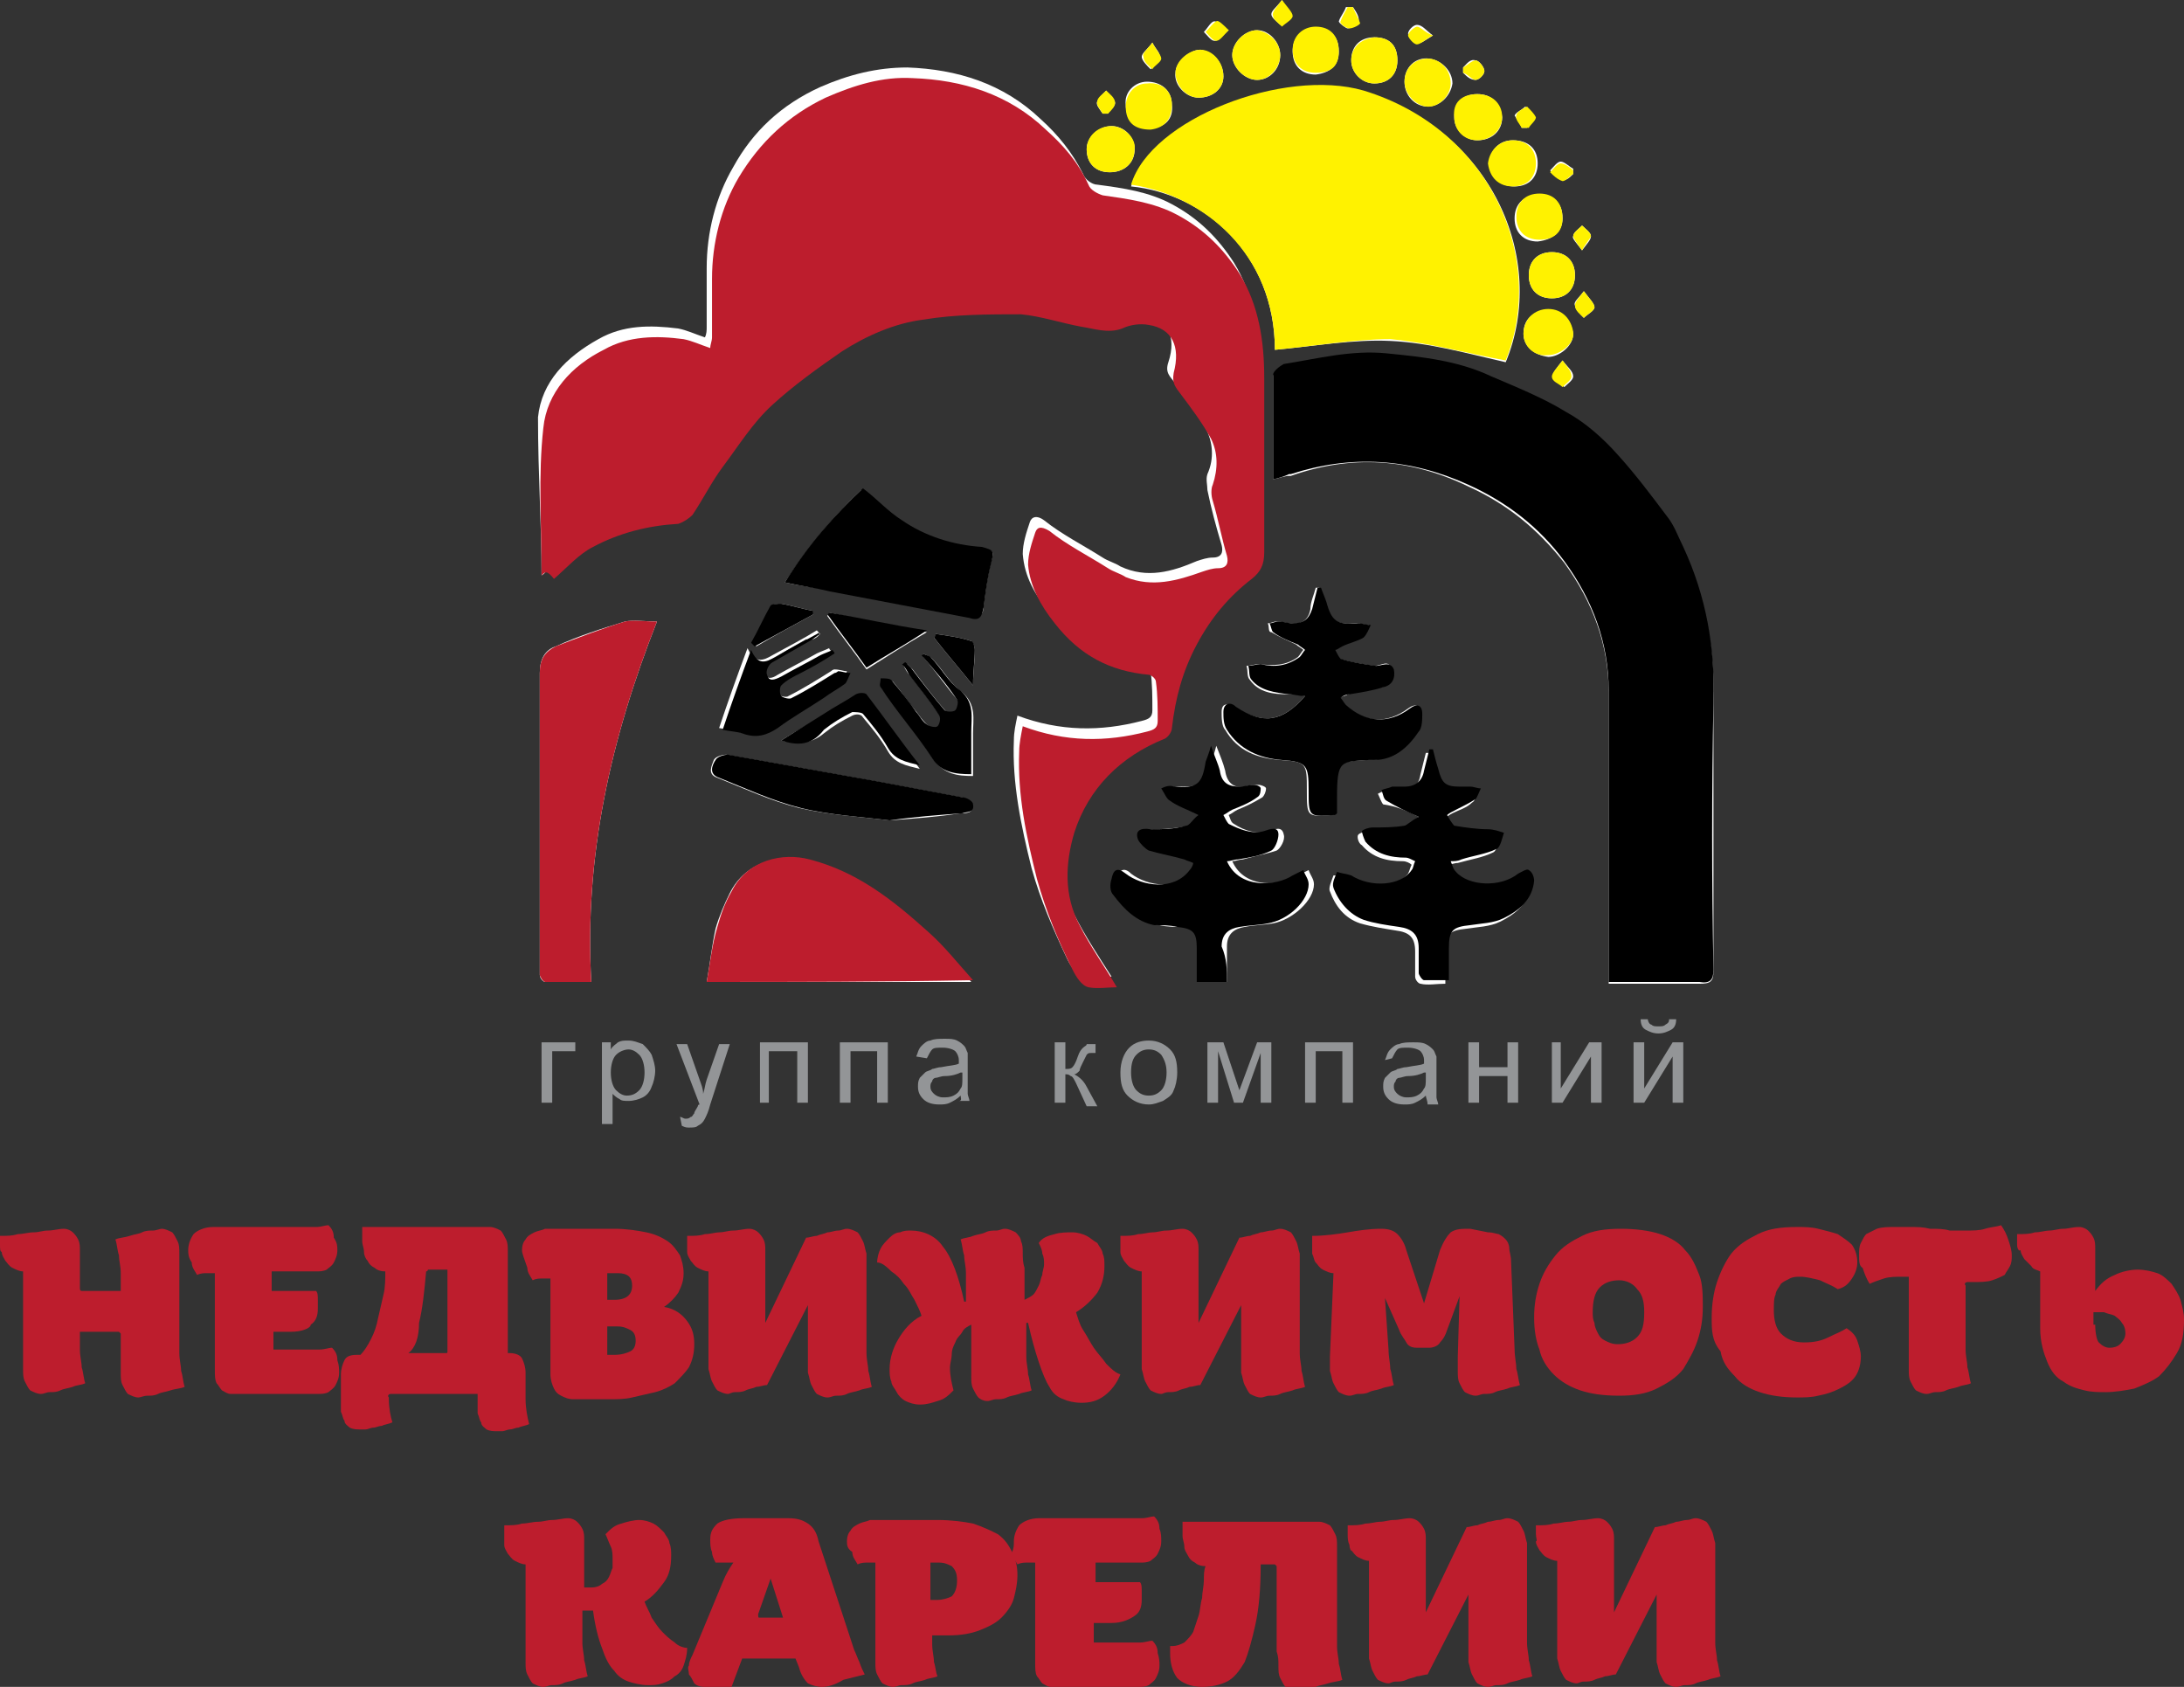 <?xml version="1.0" encoding="utf-8"?>
<!DOCTYPE svg PUBLIC "-//W3C//DTD SVG 1.1//EN" "http://www.w3.org/Graphics/SVG/1.1/DTD/svg11.dtd">
<svg version="1.1" id="Layer_1" xmlns="http://www.w3.org/2000/svg" xmlns:xlink="http://www.w3.org/1999/xlink" x="0px" y="0px"
	 viewBox="0 0 123 95" enable-background="new 0 0 123 95" xml:space="preserve">
<rect x="0" y="0" width="123" height="95" fill="#333333" stroke="none"/>
<g>
	<g>
		<polygon fill="#939597" points="30.5,58.7 32.4,58.7 32.4,59.2 31.1,59.2 31.1,62.1 30.5,62.1 30.5,58.7 		"/>
		<path fill="#939597" d="M33.9,63.4v-4.7h0.5v0.4c0.1-0.2,0.3-0.3,0.4-0.4c0.2-0.1,0.3-0.1,0.6-0.1c0.3,0,0.5,0.1,0.8,0.2
			c0.2,0.2,0.4,0.4,0.5,0.6c0.1,0.3,0.2,0.6,0.2,0.9c0,0.3-0.1,0.7-0.2,0.9c-0.1,0.3-0.3,0.5-0.5,0.6c-0.2,0.1-0.5,0.2-0.8,0.2
			c-0.2,0-0.4,0-0.5-0.1c-0.2-0.1-0.3-0.2-0.4-0.3v1.7H33.9L33.9,63.4z M34.4,60.4L34.4,60.4c0,0.4,0.1,0.8,0.3,1
			c0.2,0.2,0.4,0.3,0.6,0.3c0.3,0,0.5-0.1,0.7-0.3c0.2-0.2,0.3-0.6,0.3-1c0-0.4-0.1-0.8-0.3-1c-0.2-0.2-0.4-0.3-0.6-0.3
			c-0.2,0-0.5,0.1-0.7,0.3C34.5,59.6,34.4,60,34.4,60.4L34.4,60.4z"/>
		<path fill="#939597" d="M38.4,63.4l-0.1-0.5c0.1,0,0.2,0.1,0.3,0.1c0.1,0,0.2,0,0.3-0.1c0.1,0,0.1-0.1,0.2-0.2
			c0-0.1,0.1-0.2,0.2-0.4c0,0,0-0.1,0.1-0.1l-1.3-3.4h0.6l0.7,2c0.1,0.3,0.2,0.5,0.2,0.8c0.1-0.3,0.1-0.5,0.2-0.8l0.7-2h0.6L40,62.2
			c-0.1,0.4-0.2,0.6-0.3,0.8c-0.1,0.2-0.2,0.3-0.4,0.4c-0.1,0.1-0.3,0.1-0.5,0.1C38.7,63.5,38.6,63.5,38.4,63.4L38.4,63.4z"/>
		<polygon fill="#939597" points="42.8,58.7 45.5,58.7 45.5,62.1 44.9,62.1 44.9,59.2 43.3,59.2 43.3,62.1 42.8,62.1 42.8,58.7 		
			"/>
		<polygon fill="#939597" points="47.3,58.7 50,58.7 50,62.1 49.4,62.1 49.4,59.2 47.9,59.2 47.9,62.1 47.3,62.1 47.3,58.7 		"/>
		<path fill="#939597" d="M54.1,61.7c-0.2,0.2-0.4,0.3-0.6,0.4c-0.2,0.1-0.4,0.1-0.6,0.1c-0.4,0-0.7-0.1-0.9-0.3
			c-0.2-0.2-0.3-0.4-0.3-0.7c0-0.2,0-0.3,0.1-0.5c0.1-0.1,0.2-0.2,0.3-0.3c0.1-0.1,0.3-0.1,0.4-0.2c0.1,0,0.3-0.1,0.5-0.1
			c0.5-0.1,0.8-0.1,1-0.2c0-0.1,0-0.1,0-0.2c0-0.2-0.1-0.4-0.2-0.5c-0.1-0.1-0.4-0.2-0.7-0.2c-0.3,0-0.5,0-0.6,0.1
			c-0.1,0.1-0.2,0.3-0.3,0.5l-0.6-0.1c0.1-0.2,0.1-0.4,0.3-0.6c0.1-0.1,0.3-0.3,0.5-0.3c0.2-0.1,0.5-0.1,0.8-0.1
			c0.3,0,0.5,0,0.7,0.1c0.2,0.1,0.3,0.2,0.4,0.3c0.1,0.1,0.1,0.2,0.2,0.4c0,0.1,0,0.3,0,0.5v0.8c0,0.5,0,0.9,0,1
			c0,0.1,0.1,0.3,0.1,0.4h-0.6C54.2,62,54.1,61.8,54.1,61.7L54.1,61.7z M54.1,60.4L54.1,60.4c-0.2,0.1-0.5,0.2-0.9,0.2
			c-0.2,0-0.4,0.1-0.5,0.1c-0.1,0-0.2,0.1-0.2,0.2c-0.1,0.1-0.1,0.2-0.1,0.3c0,0.2,0.1,0.3,0.2,0.4c0.1,0.1,0.3,0.2,0.5,0.2
			c0.2,0,0.4,0,0.6-0.1c0.2-0.1,0.3-0.2,0.4-0.4c0.1-0.1,0.1-0.3,0.1-0.6V60.4L54.1,60.4z"/>
		<path fill="#939597" d="M59.4,58.7h0.6v1.5c0.2,0,0.3,0,0.4-0.1c0.1-0.1,0.2-0.3,0.3-0.6c0.1-0.3,0.2-0.4,0.3-0.5
			c0.1-0.1,0.2-0.1,0.2-0.2c0.1,0,0.2,0,0.4,0h0.1v0.5l-0.2,0c-0.2,0-0.2,0-0.3,0.1c0,0-0.1,0.2-0.2,0.4c-0.1,0.2-0.2,0.4-0.2,0.5
			c-0.1,0.1-0.2,0.2-0.3,0.2c0.2,0.1,0.5,0.3,0.7,0.7l0.6,1.1h-0.6L60.6,61c-0.1-0.2-0.2-0.4-0.3-0.4c-0.1-0.1-0.2-0.1-0.3-0.1v1.6
			h-0.6V58.7L59.4,58.7z"/>
		<path fill="#939597" d="M63.1,60.4c0-0.6,0.2-1.1,0.5-1.4c0.3-0.3,0.7-0.4,1.1-0.4c0.5,0,0.9,0.2,1.2,0.5c0.3,0.3,0.4,0.7,0.4,1.3
			c0,0.4-0.1,0.8-0.2,1c-0.1,0.3-0.3,0.4-0.6,0.6c-0.3,0.1-0.5,0.2-0.8,0.2c-0.5,0-0.9-0.2-1.2-0.5C63.2,61.4,63.1,61,63.1,60.4
			L63.1,60.4z M63.7,60.4L63.7,60.4c0,0.4,0.1,0.8,0.3,1c0.2,0.2,0.4,0.3,0.7,0.3c0.3,0,0.5-0.1,0.7-0.3c0.2-0.2,0.3-0.6,0.3-1
			c0-0.4-0.1-0.7-0.3-1c-0.2-0.2-0.4-0.3-0.7-0.3c-0.3,0-0.5,0.1-0.7,0.3C63.8,59.6,63.7,59.9,63.7,60.4L63.7,60.4z"/>
		<polygon fill="#939597" points="68,58.7 68.9,58.7 69.8,61.4 70.8,58.7 71.6,58.7 71.6,62.1 71,62.1 71,59.3 70,62.1 69.5,62.1 
			68.6,59.2 68.6,62.1 68,62.1 68,58.7 		"/>
		<polygon fill="#939597" points="73.5,58.7 76.2,58.7 76.2,62.1 75.6,62.1 75.6,59.2 74.1,59.2 74.1,62.1 73.5,62.1 73.5,58.7 		
			"/>
		<path fill="#939597" d="M80.3,61.7c-0.2,0.2-0.4,0.3-0.6,0.4c-0.2,0.1-0.4,0.1-0.6,0.1c-0.4,0-0.7-0.1-0.9-0.3
			c-0.2-0.2-0.3-0.4-0.3-0.7c0-0.2,0-0.3,0.1-0.5c0.1-0.1,0.2-0.2,0.3-0.3c0.1-0.1,0.3-0.1,0.4-0.2c0.1,0,0.3-0.1,0.5-0.1
			c0.5-0.1,0.8-0.1,1-0.2c0-0.1,0-0.1,0-0.2c0-0.2-0.1-0.4-0.2-0.5c-0.1-0.1-0.4-0.2-0.7-0.2c-0.3,0-0.5,0-0.6,0.1
			c-0.1,0.1-0.2,0.3-0.3,0.5L78,59.7c0.1-0.2,0.1-0.4,0.3-0.6c0.1-0.1,0.3-0.3,0.5-0.3c0.2-0.1,0.5-0.1,0.8-0.1c0.3,0,0.5,0,0.7,0.1
			c0.2,0.1,0.3,0.2,0.4,0.3c0.1,0.1,0.1,0.2,0.2,0.4c0,0.1,0,0.3,0,0.5v0.8c0,0.5,0,0.9,0,1c0,0.1,0.1,0.3,0.1,0.4h-0.6
			C80.4,62,80.3,61.8,80.3,61.7L80.3,61.7z M80.2,60.4L80.2,60.4c-0.2,0.1-0.5,0.2-0.9,0.2c-0.2,0-0.4,0.1-0.5,0.1
			c-0.1,0-0.2,0.1-0.2,0.2c-0.1,0.1-0.1,0.2-0.1,0.3c0,0.2,0.1,0.3,0.2,0.4c0.1,0.1,0.3,0.2,0.5,0.2c0.2,0,0.4,0,0.6-0.1
			c0.2-0.1,0.3-0.2,0.4-0.4c0.1-0.1,0.1-0.3,0.1-0.6V60.4L80.2,60.4z"/>
		<polygon fill="#939597" points="82.7,58.7 83.3,58.7 83.3,60.1 84.9,60.1 84.9,58.7 85.5,58.7 85.5,62.1 84.9,62.1 84.9,60.6 
			83.3,60.6 83.3,62.1 82.7,62.1 82.7,58.7 		"/>
		<polygon fill="#939597" points="87.4,58.7 87.9,58.7 87.9,61.3 89.5,58.7 90.2,58.7 90.2,62.1 89.6,62.1 89.6,59.5 88,62.1 
			87.4,62.1 87.4,58.7 		"/>
		<path fill="#939597" d="M92,58.7h0.6v2.6l1.6-2.6h0.6v3.4h-0.6v-2.6l-1.6,2.6H92V58.7L92,58.7z M94,57.4L94,57.4h0.4
			c0,0.3-0.1,0.5-0.3,0.6c-0.2,0.1-0.4,0.2-0.7,0.2c-0.3,0-0.5-0.1-0.7-0.2c-0.2-0.1-0.3-0.3-0.3-0.6h0.4c0,0.1,0.1,0.3,0.2,0.3
			c0.1,0.1,0.2,0.1,0.4,0.1c0.2,0,0.3,0,0.4-0.1C94,57.6,94,57.5,94,57.4L94,57.4z"/>
	</g>
	<g>
		<path fill="#BD1D2D" d="M0,70.1c0-0.2,0-0.3,0-0.5c0.4,0,0.7,0,1-0.1c0.3,0,0.6-0.1,0.9-0.1c0.3,0,0.5-0.1,0.8-0.1
			c0.3,0,0.6-0.1,0.9-0.1c0.2,0,0.4,0.1,0.5,0.2c0.1,0.1,0.2,0.2,0.3,0.4c0.1,0.2,0.1,0.4,0.1,0.6c0,0.2,0,0.4,0,0.6v1.5
			c0,0.1,0,0.2,0.1,0.2c0,0,0.1,0,0.2,0h2v-1c0-0.4-0.1-0.7-0.1-1c-0.1-0.3-0.1-0.6-0.2-0.9c0.2-0.1,0.5-0.1,0.8-0.2
			c0.3-0.1,0.5-0.1,0.7-0.2c0.2-0.1,0.4-0.1,0.6-0.1c0.2,0,0.4-0.1,0.5-0.1c0.2,0,0.4,0.1,0.6,0.2c0.1,0.1,0.2,0.3,0.3,0.5
			c0.1,0.2,0.1,0.4,0.1,0.7c0,0.2,0,0.5,0,0.8v4.8c0,0.4,0.1,0.7,0.1,1c0.1,0.3,0.1,0.6,0.2,0.9c-0.2,0.1-0.5,0.1-0.8,0.2
			c-0.3,0.1-0.5,0.1-0.7,0.2c-0.2,0.1-0.4,0.1-0.6,0.1c-0.2,0-0.4,0.1-0.5,0.1c-0.2,0-0.4-0.1-0.6-0.2c-0.1-0.1-0.2-0.3-0.3-0.5
			c-0.1-0.2-0.1-0.4-0.1-0.7c0-0.3,0-0.5,0-0.8v-1.2c0-0.1,0-0.2,0-0.2c0,0-0.1-0.1-0.1-0.1H4.5v1c0,0.4,0.1,0.7,0.1,1
			c0.1,0.3,0.1,0.6,0.2,0.9c-0.2,0.1-0.5,0.1-0.7,0.2c-0.3,0.1-0.5,0.1-0.7,0.2c-0.2,0.1-0.4,0.1-0.6,0.1c-0.2,0-0.3,0.1-0.5,0.1
			c-0.2,0-0.4-0.1-0.6-0.2c-0.1-0.1-0.2-0.3-0.3-0.5c-0.1-0.2-0.1-0.4-0.1-0.7c0-0.3,0-0.5,0-0.8v-4.7c-0.2,0-0.4-0.1-0.6-0.2
			c-0.2-0.1-0.3-0.3-0.4-0.4c-0.1-0.2-0.2-0.3-0.2-0.5C0,70.5,0,70.3,0,70.1L0,70.1z"/>
		<path fill="#BD1D2D" d="M10.6,70.4c0-0.3,0.1-0.6,0.3-0.9c0.2-0.2,0.6-0.4,1.1-0.4h5.1c0.2,0,0.5,0,0.7,0c0.3,0,0.5-0.1,0.7-0.1
			c0.2,0.2,0.3,0.4,0.3,0.7C19,70,19,70.2,19,70.4c0,0.3-0.1,0.5-0.2,0.7c-0.1,0.2-0.3,0.3-0.4,0.4c-0.2,0.1-0.4,0.1-0.6,0.1
			c-0.2,0-0.4,0-0.6,0h-1.9v0.9c0,0.1,0,0.2,0,0.2c0,0,0.1,0,0.2,0h2.3c0.1,0.1,0.1,0.3,0.1,0.5c0,0.2,0,0.3,0,0.5
			c0,0.4-0.1,0.7-0.4,0.9C17.5,74.8,17,75,16.4,75h-1v0.8c0,0.1,0,0.2,0,0.2c0,0,0.1,0,0.2,0h1.7c0.2,0,0.5,0,0.7,0
			c0.3,0,0.5-0.1,0.7-0.1c0.2,0.2,0.3,0.4,0.3,0.7c0.1,0.3,0.1,0.5,0.1,0.7c0,0.3-0.1,0.5-0.2,0.7c-0.1,0.2-0.3,0.3-0.4,0.4
			c-0.2,0.1-0.4,0.1-0.6,0.1c-0.2,0-0.4,0-0.6,0h-3.7c-0.2,0-0.4,0-0.6,0c-0.2,0-0.3-0.1-0.5-0.2c-0.1-0.1-0.2-0.3-0.3-0.4
			c-0.1-0.2-0.1-0.4-0.1-0.8v-5.4c-0.2,0-0.4,0-0.5,0c-0.1,0-0.3,0-0.5,0.1c-0.1-0.2-0.3-0.4-0.3-0.7C10.6,70.8,10.6,70.6,10.6,70.4
			L10.6,70.4z"/>
		<path fill="#BD1D2D" d="M19.2,78.9v-1.5c0-0.3,0.1-0.6,0.2-0.8c0.1-0.2,0.3-0.3,0.7-0.3h0.2c0.2-0.2,0.4-0.5,0.6-0.9
			c0.2-0.4,0.3-0.7,0.4-1.2c0.1-0.4,0.2-0.9,0.3-1.3c0.1-0.4,0.1-0.9,0.1-1.3c-0.3,0-0.5-0.1-0.6-0.2c-0.2-0.1-0.3-0.2-0.4-0.4
			c-0.1-0.1-0.2-0.3-0.2-0.5c0-0.2-0.1-0.4-0.1-0.6c0-0.1,0-0.3,0-0.4c0-0.1,0-0.2,0-0.4h7.2c0.2,0,0.4,0.1,0.6,0.2
			c0.1,0.1,0.2,0.3,0.3,0.5c0.1,0.2,0.1,0.4,0.1,0.7c0,0.2,0,0.5,0,0.8v4.9h0.1c0.3,0,0.6,0.1,0.7,0.3c0.1,0.2,0.2,0.5,0.2,0.8v1.5
			c0,0.5,0.1,1,0.2,1.4c-0.2,0.1-0.4,0.1-0.6,0.2c-0.2,0-0.3,0.1-0.5,0.1c-0.1,0-0.3,0.1-0.4,0.1c-0.1,0-0.2,0-0.3,0
			c-0.2,0-0.4,0-0.6-0.1c-0.1-0.1-0.3-0.2-0.3-0.4c-0.1-0.1-0.1-0.3-0.2-0.5c0-0.2,0-0.4,0-0.7v-0.4h-4.9c-0.1,0-0.2,0.1-0.1,0.2
			v0.1c0,0.5,0.1,1,0.2,1.3c-0.2,0.1-0.4,0.1-0.6,0.2c-0.2,0-0.3,0.1-0.5,0.1c-0.1,0-0.3,0.1-0.4,0.1c-0.1,0-0.2,0-0.3,0
			c-0.2,0-0.4,0-0.6-0.1c-0.1-0.1-0.3-0.2-0.3-0.4c-0.1-0.1-0.1-0.3-0.2-0.5C19.2,79.3,19.2,79.1,19.2,78.9L19.2,78.9z M23,76.2
			L23,76.2h2.1c0.1,0,0.1,0,0.1-0.1c0,0,0-0.1,0-0.2v-4.4h-1c0,0-0.1,0-0.1,0c0,0,0,0.1-0.1,0.1c-0.1,1.1-0.2,2.1-0.4,2.9
			C23.6,75.3,23.4,75.9,23,76.2L23,76.2z"/>
		<path fill="#BD1D2D" d="M29.4,70.4c0-0.3,0.1-0.5,0.2-0.6c0.1-0.2,0.3-0.3,0.5-0.4c0.2-0.1,0.4-0.1,0.6-0.2c0.2,0,0.4,0,0.7,0h3.2
			c0.7,0,1.3,0.1,1.8,0.2c0.5,0.1,0.9,0.3,1.2,0.5c0.3,0.2,0.5,0.5,0.7,0.8c0.1,0.3,0.2,0.6,0.2,1c0,0.4-0.1,0.7-0.3,1.1
			c-0.2,0.3-0.5,0.6-0.8,0.8c0.6,0.1,1,0.4,1.3,0.8c0.3,0.4,0.4,0.8,0.4,1.3c0,0.5-0.1,0.9-0.3,1.3c-0.2,0.3-0.5,0.6-0.8,0.9
			c-0.3,0.2-0.7,0.4-1.1,0.5c-0.4,0.1-0.9,0.2-1.3,0.3c-0.4,0.1-0.9,0.1-1.3,0.1c-0.4,0-0.8,0-1.2,0c-0.3,0-0.5,0-0.8,0
			c-0.3,0-0.5-0.1-0.7-0.2c-0.2-0.1-0.3-0.2-0.4-0.4c-0.1-0.2-0.2-0.5-0.2-0.8v-5.4c-0.2,0-0.4,0-0.5,0c-0.1,0-0.3,0-0.5,0.1
			c-0.1-0.2-0.3-0.4-0.3-0.7C29.5,70.8,29.4,70.6,29.4,70.4L29.4,70.4z M34.1,73.2L34.1,73.2h0.5c0.7,0,1-0.3,1-0.8
			c0-0.3-0.1-0.5-0.3-0.6c-0.2-0.1-0.4-0.1-0.6-0.1h-0.5V73.2L34.1,73.2z M34.2,76.3L34.2,76.3c0,0,0.1,0,0.2,0c0.1,0,0.2,0,0.2,0
			c0.4,0,0.7-0.1,0.9-0.2c0.2-0.1,0.3-0.3,0.3-0.6c0-0.3-0.1-0.5-0.3-0.6c-0.2-0.1-0.4-0.2-0.7-0.2h-0.6V76.3L34.2,76.3z"/>
		<path fill="#BD1D2D" d="M38.7,70.1c0-0.2,0-0.3,0-0.5c0.4,0,0.7,0,1-0.1c0.3,0,0.6-0.1,0.8-0.1c0.3,0,0.5-0.1,0.8-0.1
			c0.3,0,0.6-0.1,0.9-0.1c0.2,0,0.4,0.1,0.5,0.2c0.1,0.1,0.2,0.2,0.3,0.4c0.1,0.2,0.1,0.4,0.1,0.6c0,0.2,0,0.4,0,0.6v3.5l2.3-4.8
			c0.2,0,0.4-0.1,0.6-0.1c0.2-0.1,0.4-0.1,0.6-0.2c0.2,0,0.4-0.1,0.6-0.1c0.2,0,0.3-0.1,0.5-0.1c0.2,0,0.4,0.1,0.6,0.2
			c0.1,0.1,0.2,0.3,0.3,0.5c0.1,0.2,0.1,0.4,0.2,0.7c0,0.2,0,0.5,0,0.8v4.8c0,0.4,0.1,0.7,0.1,1c0.1,0.3,0.1,0.6,0.2,0.9
			c-0.2,0.1-0.5,0.1-0.7,0.2c-0.3,0.1-0.5,0.1-0.7,0.2c-0.2,0.1-0.4,0.1-0.6,0.1c-0.2,0-0.3,0.1-0.5,0.1c-0.2,0-0.4-0.1-0.6-0.2
			c-0.1-0.1-0.2-0.3-0.3-0.5c-0.1-0.2-0.1-0.4-0.2-0.7c0-0.3,0-0.5,0-0.8v-3l-2.3,4.5c-0.2,0-0.4,0.1-0.6,0.1
			c-0.2,0.1-0.4,0.1-0.6,0.2c-0.2,0.1-0.4,0.1-0.6,0.1c-0.2,0-0.3,0.1-0.4,0.1c-0.2,0-0.4-0.1-0.6-0.2c-0.1-0.1-0.2-0.3-0.3-0.5
			c-0.1-0.2-0.1-0.4-0.2-0.7c0-0.3,0-0.5,0-0.8v-4.7c-0.2,0-0.4-0.1-0.6-0.2c-0.2-0.1-0.3-0.3-0.4-0.4c-0.1-0.2-0.2-0.3-0.2-0.5
			C38.7,70.5,38.7,70.3,38.7,70.1L38.7,70.1z"/>
		<path fill="#BD1D2D" d="M49.4,71.1c0-0.3,0.1-0.6,0.2-0.8c0.1-0.2,0.3-0.4,0.5-0.6c0.2-0.2,0.4-0.3,0.6-0.3
			c0.2-0.1,0.4-0.1,0.6-0.1c0.7,0,1.4,0.3,1.8,0.9c0.5,0.6,0.9,1.7,1.2,3.1h0.1v-1.6c0-0.4-0.1-0.7-0.1-1c-0.1-0.3-0.1-0.6-0.2-0.9
			c0.2-0.1,0.5-0.1,0.7-0.2c0.3-0.1,0.5-0.1,0.7-0.2c0.2-0.1,0.4-0.1,0.6-0.1c0.2,0,0.3-0.1,0.5-0.1c0.2,0,0.4,0.1,0.6,0.2
			c0.1,0.1,0.3,0.3,0.3,0.5c0.1,0.2,0.1,0.4,0.1,0.7c0,0.2,0,0.5,0.1,0.8v1.8c0.2-0.1,0.4-0.2,0.5-0.3c0.1-0.1,0.2-0.3,0.3-0.5
			c0.1-0.2,0.1-0.4,0.2-0.6c0-0.2,0.1-0.4,0.1-0.6c0-0.2,0-0.4-0.1-0.6c0-0.2-0.1-0.4-0.2-0.6c0.2-0.3,0.5-0.4,0.9-0.5
			c0.3-0.1,0.7-0.1,1-0.1c0.3,0,0.6,0.1,0.8,0.2c0.2,0.1,0.4,0.3,0.6,0.4c0.1,0.2,0.3,0.4,0.3,0.6c0.1,0.2,0.1,0.4,0.1,0.7
			c0,0.5-0.1,1-0.4,1.5c-0.3,0.4-0.7,0.8-1.2,1.1c0.1,0.3,0.2,0.7,0.4,1c0.2,0.3,0.4,0.7,0.6,1c0.2,0.3,0.5,0.6,0.7,0.9
			c0.3,0.3,0.5,0.5,0.8,0.6c-0.2,0.5-0.5,0.9-0.9,1.2c-0.4,0.3-0.8,0.4-1.3,0.4c-0.4,0-0.8-0.1-1-0.2c-0.3-0.1-0.6-0.3-0.8-0.7
			c-0.2-0.3-0.4-0.8-0.6-1.4c-0.2-0.6-0.4-1.3-0.6-2.2h-0.1v1.9c0,0.4,0.1,0.7,0.1,1c0.1,0.3,0.1,0.6,0.2,0.9
			c-0.2,0.1-0.5,0.1-0.7,0.2c-0.3,0.1-0.5,0.1-0.7,0.2c-0.2,0.1-0.4,0.1-0.6,0.1c-0.2,0-0.3,0.1-0.5,0.1c-0.2,0-0.4-0.1-0.5-0.2
			c-0.1-0.1-0.2-0.3-0.3-0.5c-0.1-0.2-0.1-0.4-0.1-0.7c0-0.3,0-0.5,0-0.8v-2.1c-0.2,0.1-0.4,0.2-0.5,0.4c-0.1,0.2-0.3,0.3-0.4,0.6
			c-0.1,0.2-0.2,0.4-0.2,0.7c0,0.2-0.1,0.5-0.1,0.7c0,0.5,0.1,0.9,0.2,1.3c-0.3,0.3-0.5,0.5-0.9,0.6c-0.3,0.1-0.6,0.2-1,0.2
			c-0.3,0-0.6-0.1-0.8-0.2c-0.2-0.1-0.4-0.3-0.5-0.5c-0.1-0.2-0.3-0.4-0.3-0.6c-0.1-0.2-0.1-0.5-0.1-0.7c0-0.6,0.2-1.2,0.5-1.7
			c0.3-0.5,0.7-1,1.3-1.3c-0.1-0.3-0.2-0.5-0.4-0.9c-0.2-0.3-0.3-0.6-0.6-0.9c-0.2-0.3-0.4-0.5-0.7-0.7
			C49.8,71.2,49.6,71.1,49.4,71.1L49.4,71.1z"/>
		<path fill="#BD1D2D" d="M63.1,70.1c0-0.2,0-0.3,0-0.5c0.4,0,0.7,0,1-0.1c0.3,0,0.6-0.1,0.8-0.1c0.3,0,0.5-0.1,0.8-0.1
			c0.3,0,0.6-0.1,0.9-0.1c0.2,0,0.4,0.1,0.5,0.2c0.1,0.1,0.2,0.2,0.3,0.4c0.1,0.2,0.1,0.4,0.1,0.6c0,0.2,0,0.4,0,0.6v3.5l2.3-4.8
			c0.2,0,0.4-0.1,0.6-0.1c0.2-0.1,0.4-0.1,0.6-0.2c0.2,0,0.4-0.1,0.6-0.1c0.2,0,0.3-0.1,0.5-0.1c0.2,0,0.4,0.1,0.6,0.2
			c0.1,0.1,0.2,0.3,0.3,0.5c0.1,0.2,0.1,0.4,0.2,0.7c0,0.2,0,0.5,0,0.8v4.8c0,0.4,0.1,0.7,0.1,1c0.1,0.3,0.1,0.6,0.2,0.9
			c-0.2,0.1-0.5,0.1-0.7,0.2c-0.3,0.1-0.5,0.1-0.7,0.2c-0.2,0.1-0.4,0.1-0.6,0.1c-0.2,0-0.3,0.1-0.5,0.1c-0.2,0-0.4-0.1-0.6-0.2
			c-0.1-0.1-0.2-0.3-0.3-0.5c-0.1-0.2-0.1-0.4-0.2-0.7c0-0.3,0-0.5,0-0.8v-3l-2.3,4.5c-0.2,0-0.4,0.1-0.6,0.1
			c-0.2,0.1-0.4,0.1-0.6,0.2c-0.2,0.1-0.4,0.1-0.6,0.1c-0.2,0-0.3,0.1-0.4,0.1c-0.2,0-0.4-0.1-0.6-0.2c-0.1-0.1-0.2-0.3-0.3-0.5
			c-0.1-0.2-0.1-0.4-0.2-0.7c0-0.3,0-0.5,0-0.8v-4.7c-0.2,0-0.4-0.1-0.6-0.2c-0.2-0.1-0.3-0.3-0.4-0.4c-0.1-0.2-0.2-0.3-0.2-0.5
			C63.1,70.5,63.1,70.3,63.1,70.1L63.1,70.1z"/>
		<path fill="#BD1D2D" d="M73.9,70.1c0-0.2,0-0.3,0-0.5c0.7,0,1.4-0.1,2-0.2c0.6-0.1,1.2-0.2,1.9-0.2c0.4,0,0.7,0.1,0.9,0.3
			c0.2,0.2,0.4,0.5,0.5,0.9l1,3l0.9-3c0.2-0.5,0.4-0.8,0.6-1c0.3-0.2,0.6-0.2,1.1-0.2l1,0.2c0.3,0,0.5,0.1,0.6,0.1
			c0.2,0.1,0.3,0.2,0.4,0.3c0.1,0.1,0.2,0.3,0.2,0.5c0,0.2,0.1,0.4,0.1,0.7l0.2,5c0,0.4,0.1,0.8,0.1,1.1c0.1,0.3,0.1,0.6,0.2,0.9
			c-0.2,0.1-0.5,0.1-0.7,0.2c-0.3,0.1-0.5,0.1-0.7,0.2c-0.2,0.1-0.4,0.1-0.6,0.1c-0.2,0-0.3,0.1-0.5,0.1c-0.2,0-0.4-0.1-0.6-0.2
			c-0.1-0.1-0.2-0.3-0.3-0.5c-0.1-0.2-0.1-0.4-0.1-0.7c0-0.2,0-0.5,0-0.8l0.1-3.4l-0.7,1.9c-0.1,0.3-0.2,0.5-0.4,0.7
			c-0.1,0.2-0.4,0.3-0.6,0.3h-0.7c-0.3,0-0.5-0.1-0.6-0.3c-0.1-0.2-0.3-0.4-0.4-0.7L78,73.1l0.2,2.9c0,0.4,0.1,0.8,0.1,1.1
			c0.1,0.3,0.1,0.6,0.2,0.9c-0.2,0.1-0.5,0.1-0.7,0.2c-0.3,0.1-0.5,0.1-0.7,0.2c-0.2,0.1-0.4,0.1-0.6,0.1c-0.2,0-0.3,0.1-0.5,0.1
			c-0.2,0-0.4-0.1-0.6-0.2c-0.1-0.1-0.2-0.3-0.3-0.5c-0.1-0.2-0.1-0.4-0.2-0.7c0-0.2,0-0.5,0-0.8l0.2-4.7c-0.2,0-0.4-0.1-0.6-0.2
			c-0.2-0.1-0.3-0.3-0.4-0.4C74,71,74,70.8,73.9,70.6C73.9,70.4,73.9,70.3,73.9,70.1L73.9,70.1z"/>
		<path fill="#BD1D2D" d="M86.4,74.2c0-0.7,0.1-1.3,0.3-1.9c0.2-0.6,0.5-1.1,0.9-1.6c0.4-0.5,0.9-0.8,1.5-1.1
			c0.6-0.3,1.3-0.4,2.2-0.4c0.8,0,1.6,0.1,2.2,0.3c0.6,0.2,1.1,0.5,1.4,0.9c0.4,0.4,0.6,0.9,0.8,1.4c0.2,0.5,0.2,1.2,0.2,1.8
			c0,0.7-0.1,1.3-0.3,1.9c-0.2,0.6-0.5,1.1-0.8,1.6c-0.4,0.5-0.9,0.8-1.5,1.1c-0.6,0.3-1.3,0.4-2.1,0.4c-0.9,0-1.6-0.1-2.2-0.3
			c-0.6-0.2-1.1-0.5-1.5-0.9c-0.4-0.4-0.7-0.9-0.8-1.4C86.5,75.5,86.4,74.9,86.4,74.2L86.4,74.2z M89.7,73.9L89.7,73.9
			c0,0.2,0,0.4,0.1,0.6c0,0.2,0.1,0.4,0.2,0.6c0.1,0.2,0.2,0.3,0.4,0.4c0.2,0.1,0.4,0.2,0.7,0.2c0.4,0,0.8-0.1,1.1-0.4
			c0.3-0.3,0.4-0.7,0.4-1.4c0-0.6-0.1-1-0.4-1.3c-0.2-0.3-0.6-0.5-1-0.5c-0.4,0-0.8,0.1-1.1,0.4C89.8,72.8,89.7,73.3,89.7,73.9
			L89.7,73.9z"/>
		<path fill="#BD1D2D" d="M96.4,74.2c0-0.7,0.1-1.4,0.3-2c0.2-0.6,0.5-1.2,0.8-1.6c0.4-0.5,0.9-0.8,1.5-1.1c0.6-0.3,1.3-0.4,2.2-0.4
			c0.4,0,0.8,0,1.2,0.1c0.4,0.1,0.8,0.2,1.1,0.3c0.3,0.2,0.6,0.4,0.8,0.6c0.2,0.3,0.3,0.6,0.3,1c0,0.3-0.1,0.6-0.3,0.9
			c-0.2,0.3-0.4,0.5-0.8,0.6c-0.3-0.2-0.6-0.3-1-0.5c-0.4-0.1-0.8-0.2-1.1-0.2c-0.2,0-0.4,0-0.6,0.1c-0.2,0.1-0.4,0.2-0.5,0.3
			c-0.1,0.2-0.3,0.4-0.3,0.6c-0.1,0.2-0.1,0.5-0.1,0.9c0,0.5,0.1,1,0.4,1.3c0.3,0.3,0.7,0.5,1.3,0.5c0.6,0,1-0.1,1.4-0.3
			c0.4-0.2,0.7-0.3,1-0.5c0.3,0.2,0.5,0.4,0.6,0.7c0.1,0.3,0.2,0.6,0.2,0.9c0,0.4-0.1,0.8-0.3,1.1c-0.2,0.3-0.5,0.5-0.9,0.7
			c-0.4,0.2-0.7,0.3-1.2,0.4c-0.4,0.1-0.8,0.1-1.2,0.1c-0.8,0-1.5-0.1-2.1-0.3c-0.6-0.2-1.1-0.5-1.4-0.9c-0.4-0.4-0.7-0.8-0.8-1.4
			C96.4,75.5,96.4,74.9,96.4,74.2L96.4,74.2z"/>
		<path fill="#BD1D2D" d="M104.7,70.7c0-0.3,0-0.5,0.1-0.7c0.1-0.2,0.2-0.4,0.3-0.5c0.2-0.1,0.4-0.2,0.6-0.3c0.3-0.1,0.6-0.1,1-0.1
			c0.3,0,0.6,0,0.9,0c0.4,0,0.7,0,1.1,0.1c0.4,0,0.8,0,1.1,0.1c0.4,0,0.7,0,0.9,0c0.4,0,0.8,0,1.1-0.1c0.3-0.1,0.6-0.1,0.9-0.2
			c0.2,0.3,0.3,0.5,0.4,0.8c0.1,0.3,0.2,0.6,0.2,0.9c0,0.2,0,0.4-0.1,0.6c-0.1,0.2-0.2,0.3-0.3,0.5c-0.2,0.1-0.4,0.2-0.7,0.3
			c-0.3,0.1-0.7,0.1-1.1,0.1h-0.3c-0.1,0-0.2,0.1-0.1,0.2v3.6c0,0.4,0.1,0.7,0.1,1c0.1,0.3,0.1,0.6,0.2,0.9
			c-0.2,0.1-0.5,0.1-0.7,0.2c-0.3,0.1-0.5,0.1-0.7,0.2c-0.2,0.1-0.4,0.1-0.6,0.1c-0.2,0-0.3,0.1-0.5,0.1c-0.2,0-0.4-0.1-0.6-0.2
			c-0.1-0.1-0.2-0.3-0.3-0.5c-0.1-0.2-0.1-0.4-0.1-0.7c0-0.3,0-0.5,0-0.8v-4.4c-0.1,0-0.1,0-0.2,0c-0.1,0-0.1,0-0.2,0
			c-0.3,0-0.7,0-1,0.1c-0.3,0.1-0.6,0.2-0.8,0.3c-0.2-0.3-0.3-0.6-0.4-0.9C104.7,71.3,104.7,71,104.7,70.7L104.7,70.7z"/>
		<path fill="#BD1D2D" d="M113.6,70.1c0-0.1,0-0.2,0-0.3c0-0.1,0-0.2,0-0.3c0.4,0,0.7,0,1-0.1c0.3,0,0.6-0.1,0.8-0.1
			c0.3,0,0.5-0.1,0.8-0.1c0.3,0,0.5-0.1,0.9-0.1c0.2,0,0.4,0.1,0.5,0.2c0.1,0.1,0.2,0.2,0.3,0.4c0.1,0.2,0.1,0.4,0.1,0.6
			c0,0.2,0,0.4,0,0.6v1.8c0.3-0.4,0.6-0.7,1.1-0.9c0.4-0.2,0.9-0.3,1.3-0.3c0.4,0,0.8,0.1,1.1,0.2c0.3,0.1,0.6,0.4,0.8,0.6
			c0.2,0.3,0.4,0.6,0.5,0.9c0.1,0.4,0.2,0.7,0.2,1.1c0,0.8-0.1,1.4-0.4,1.9c-0.3,0.5-0.6,0.9-1,1.3c-0.4,0.3-0.9,0.5-1.4,0.7
			c-0.5,0.1-1.1,0.2-1.6,0.2c-0.4,0-0.8,0-1.2-0.1c-0.4-0.1-0.8-0.2-1.2-0.5c-0.4-0.2-0.7-0.6-0.9-1.1c-0.2-0.5-0.4-1.1-0.4-1.9
			v-3.2c-0.2-0.1-0.4-0.1-0.5-0.3c-0.1-0.1-0.3-0.3-0.4-0.4c-0.1-0.2-0.2-0.3-0.2-0.5C113.7,70.5,113.6,70.3,113.6,70.1L113.6,70.1z
			 M118,74.6L118,74.6c0,0.5,0.1,0.9,0.2,1c0.2,0.2,0.4,0.3,0.6,0.3c0.3,0,0.5-0.1,0.6-0.2c0.2-0.2,0.3-0.4,0.3-0.6
			c0-0.3-0.1-0.5-0.2-0.6c-0.1-0.2-0.3-0.3-0.4-0.4c-0.2-0.1-0.4-0.1-0.6-0.2c-0.2,0-0.4,0-0.6,0V74.6L118,74.6z"/>
		<path fill="#BD1D2D" d="M28.4,86.4c0-0.2,0-0.3,0-0.5c0.4,0,0.7,0,1-0.1c0.3,0,0.6-0.1,0.9-0.1c0.3,0,0.5-0.1,0.8-0.1
			c0.3,0,0.6-0.1,0.9-0.1c0.2,0,0.4,0.1,0.5,0.2c0.1,0.1,0.2,0.2,0.3,0.4c0.1,0.2,0.1,0.4,0.1,0.6c0,0.2,0,0.4,0,0.6v2.1h0.4
			c0.3,0,0.5-0.1,0.6-0.2c0.2-0.1,0.3-0.2,0.4-0.4c0.1-0.2,0.1-0.3,0.2-0.5c0-0.2,0-0.4,0-0.5c0-0.2,0-0.5-0.1-0.7
			c-0.1-0.2-0.2-0.5-0.3-0.7c0.3-0.3,0.5-0.5,0.9-0.6c0.3-0.1,0.7-0.2,1-0.2c0.3,0,0.6,0.1,0.8,0.2c0.2,0.1,0.4,0.3,0.6,0.5
			c0.1,0.2,0.3,0.4,0.3,0.6c0.1,0.2,0.1,0.5,0.1,0.7c0,0.6-0.1,1.1-0.4,1.5c-0.3,0.4-0.6,0.8-1.1,1.1c0.1,0.3,0.3,0.6,0.4,0.9
			c0.2,0.3,0.4,0.6,0.6,0.8c0.2,0.2,0.4,0.4,0.7,0.6c0.2,0.2,0.5,0.3,0.7,0.3c0,0.4-0.1,0.7-0.2,1c-0.1,0.3-0.3,0.5-0.5,0.6
			c-0.2,0.2-0.4,0.3-0.7,0.4c-0.3,0.1-0.5,0.1-0.8,0.1c-0.4,0-0.8-0.1-1.1-0.2c-0.3-0.1-0.6-0.3-0.8-0.6c-0.3-0.3-0.5-0.7-0.7-1.3
			c-0.2-0.5-0.4-1.3-0.5-2.1h-0.6v1.8c0,0.4,0.1,0.7,0.1,1c0.1,0.3,0.1,0.6,0.2,0.9c-0.2,0.1-0.5,0.1-0.7,0.2
			c-0.3,0.1-0.5,0.1-0.7,0.2c-0.2,0.1-0.4,0.1-0.6,0.1c-0.2,0-0.3,0.1-0.5,0.1c-0.2,0-0.4-0.1-0.6-0.2c-0.1-0.1-0.2-0.3-0.3-0.5
			c-0.1-0.2-0.1-0.4-0.1-0.7c0-0.3,0-0.5,0-0.8v-4.7c-0.2,0-0.4-0.1-0.6-0.2c-0.2-0.1-0.3-0.3-0.4-0.4c-0.1-0.2-0.2-0.3-0.2-0.5
			C28.4,86.8,28.4,86.6,28.4,86.4L28.4,86.4z"/>
		<path fill="#BD1D2D" d="M38.8,94.3c0-0.2-0.1-0.4,0-0.5c0-0.2,0.1-0.4,0.2-0.6l1.7-4.1c0.2-0.5,0.4-0.8,0.6-1.1
			c-0.2,0-0.3,0-0.5,0c-0.2,0-0.3,0-0.5,0c-0.1-0.2-0.2-0.4-0.2-0.6c-0.1-0.2-0.1-0.5-0.1-0.7c0-0.4,0.1-0.6,0.4-0.9
			c0.3-0.2,0.8-0.3,1.5-0.3h2.5c0.5,0,0.8,0.1,1.1,0.3c0.3,0.2,0.5,0.5,0.6,1l2,6.1c0.1,0.2,0.2,0.5,0.3,0.7
			c0.1,0.3,0.2,0.5,0.3,0.7c-0.4,0.1-0.8,0.2-1.2,0.3C47,94.9,46.6,95,46.3,95c-0.3,0-0.6-0.1-0.8-0.2c-0.2-0.2-0.4-0.5-0.5-0.9
			l-0.2-0.5h-3l-0.6,1.6h-1.5c-0.3,0-0.5-0.1-0.6-0.2C39,94.6,38.9,94.4,38.8,94.3L38.8,94.3z M42.7,90.9L42.7,90.9
			c0,0.2,0,0.2,0.1,0.2h1.3l-0.7-2.2L42.7,90.9L42.7,90.9z"/>
		<path fill="#BD1D2D" d="M47.7,86.8c0-0.3,0.1-0.5,0.2-0.6c0.1-0.2,0.3-0.3,0.5-0.4c0.2-0.1,0.4-0.1,0.6-0.2c0.2,0,0.4,0,0.7,0h3.1
			c0.8,0,1.5,0.1,2,0.2c0.6,0.2,1,0.4,1.4,0.6c0.4,0.3,0.6,0.6,0.8,1c0.2,0.4,0.3,0.8,0.3,1.3c0,0.5-0.1,0.9-0.2,1.3
			c-0.1,0.4-0.4,0.8-0.7,1.1c-0.3,0.3-0.7,0.5-1.2,0.7c-0.5,0.2-1.1,0.3-1.8,0.3c-0.1,0-0.3,0-0.5,0c-0.2,0-0.3,0-0.4,0v0.5
			c0,0.4,0.1,0.7,0.1,1c0.1,0.3,0.1,0.6,0.2,0.8c-0.2,0.1-0.5,0.1-0.7,0.2c-0.3,0.1-0.5,0.1-0.7,0.2c-0.2,0.1-0.4,0.1-0.6,0.1
			c-0.2,0-0.3,0.1-0.5,0.1c-0.2,0-0.4-0.1-0.6-0.2c-0.1-0.1-0.2-0.3-0.3-0.5c-0.1-0.2-0.1-0.4-0.1-0.7c0-0.3,0-0.5,0-0.8V88
			c-0.2,0-0.4,0-0.5,0c-0.1,0-0.3,0-0.5,0.1c-0.1-0.2-0.3-0.4-0.3-0.7C47.7,87.2,47.7,87,47.7,86.8L47.7,86.8z M52.4,90.1L52.4,90.1
			c0,0,0.1,0,0.2,0c0.1,0,0.1,0,0.2,0c0.3,0,0.6-0.1,0.8-0.2c0.2-0.2,0.3-0.5,0.3-0.9c0-0.4-0.1-0.6-0.3-0.8
			c-0.2-0.1-0.4-0.2-0.7-0.2h-0.5V90.1L52.4,90.1z"/>
		<path fill="#BD1D2D" d="M57.1,86.8c0-0.3,0.1-0.6,0.3-0.9c0.2-0.2,0.6-0.4,1.1-0.4h5.1c0.2,0,0.5,0,0.7,0c0.3,0,0.5-0.1,0.7-0.1
			c0.2,0.2,0.3,0.4,0.3,0.7c0.1,0.2,0.1,0.5,0.1,0.7c0,0.3-0.1,0.5-0.2,0.7c-0.1,0.2-0.3,0.3-0.4,0.4c-0.2,0.1-0.4,0.1-0.6,0.1
			c-0.2,0-0.4,0-0.6,0h-1.9v0.9c0,0.1,0,0.2,0,0.2c0,0,0.1,0,0.2,0h2.3c0.1,0.1,0.1,0.3,0.1,0.5c0,0.2,0,0.3,0,0.5
			c0,0.4-0.1,0.7-0.4,0.9c-0.3,0.2-0.7,0.4-1.3,0.4h-1v0.9c0,0.1,0,0.2,0,0.2c0,0,0.1,0,0.2,0h1.7c0.2,0,0.5,0,0.7,0
			c0.3,0,0.5-0.1,0.7-0.1c0.2,0.2,0.3,0.4,0.3,0.7c0.1,0.3,0.1,0.5,0.1,0.7c0,0.3-0.1,0.5-0.2,0.7c-0.1,0.2-0.3,0.3-0.4,0.4
			c-0.2,0.1-0.4,0.1-0.6,0.1c-0.2,0-0.4,0-0.6,0h-3.7c-0.2,0-0.4,0-0.6,0c-0.2,0-0.3-0.1-0.5-0.2c-0.1-0.1-0.2-0.3-0.3-0.4
			c-0.1-0.2-0.1-0.4-0.1-0.8V88c-0.2,0-0.4,0-0.5,0c-0.1,0-0.3,0-0.5,0.1c-0.1-0.2-0.3-0.4-0.3-0.7C57.1,87.2,57.1,87,57.1,86.8
			L57.1,86.8z"/>
		<path fill="#BD1D2D" d="M65.9,93.1c0-0.1,0-0.1,0-0.2c0-0.1,0-0.2,0-0.2H66c0.3,0,0.5-0.1,0.7-0.2c0.2-0.2,0.4-0.4,0.5-0.6
			c0.1-0.3,0.2-0.6,0.3-0.9c0.1-0.3,0.1-0.7,0.2-1c0-0.3,0.1-0.7,0.1-1c0-0.3,0-0.6,0.1-0.8c-0.3,0-0.5-0.1-0.6-0.2
			c-0.2-0.1-0.3-0.2-0.4-0.4c-0.1-0.2-0.2-0.3-0.2-0.5c0-0.2-0.1-0.4-0.1-0.6c0-0.1,0-0.3,0-0.4c0-0.1,0-0.2,0-0.4h7.7
			c0.2,0,0.4,0.1,0.6,0.2c0.1,0.1,0.2,0.3,0.3,0.5c0.1,0.2,0.1,0.4,0.1,0.7c0,0.2,0,0.5,0,0.8v4.8c0,0.4,0.1,0.7,0.1,1
			c0.1,0.3,0.1,0.6,0.2,0.9c-0.2,0.1-0.5,0.1-0.8,0.2c-0.3,0.1-0.5,0.1-0.7,0.2c-0.2,0.1-0.4,0.1-0.6,0.1c-0.2,0-0.4,0.1-0.5,0.1
			c-0.2,0-0.4-0.1-0.6-0.2c-0.1-0.1-0.2-0.3-0.3-0.5c-0.1-0.2-0.1-0.4-0.1-0.7c0-0.3,0-0.5-0.1-0.8v-4.6c0-0.1,0-0.2,0-0.2
			c0,0-0.1-0.1-0.1-0.1h-0.8c0,1.4-0.1,2.5-0.3,3.4c-0.2,0.9-0.4,1.6-0.6,2.1c-0.3,0.5-0.6,0.9-1,1.1c-0.4,0.2-0.9,0.3-1.4,0.3
			c-0.6,0-1.1-0.2-1.4-0.5C66,94.1,65.9,93.6,65.9,93.1L65.9,93.1z"/>
		<path fill="#BD1D2D" d="M75.9,86.4c0-0.2,0-0.3,0-0.5c0.4,0,0.7,0,1-0.1c0.3,0,0.6-0.1,0.8-0.1c0.3,0,0.5-0.1,0.8-0.1
			c0.3,0,0.6-0.1,0.9-0.1c0.2,0,0.4,0.1,0.5,0.2c0.1,0.1,0.2,0.2,0.3,0.4c0.1,0.2,0.1,0.4,0.1,0.6c0,0.2,0,0.4,0,0.6v3.5l2.3-4.8
			c0.2,0,0.4-0.1,0.6-0.1c0.2-0.1,0.4-0.1,0.6-0.2c0.2,0,0.4-0.1,0.6-0.1c0.2,0,0.3-0.1,0.5-0.1c0.2,0,0.4,0.1,0.6,0.2
			c0.1,0.1,0.2,0.3,0.3,0.5c0.1,0.2,0.1,0.4,0.2,0.7c0,0.2,0,0.5,0,0.8v4.8c0,0.4,0.1,0.7,0.1,1c0.1,0.3,0.1,0.6,0.2,0.9
			c-0.2,0.1-0.5,0.1-0.7,0.2c-0.3,0.1-0.5,0.1-0.7,0.2c-0.2,0.1-0.4,0.1-0.6,0.1c-0.2,0-0.3,0.1-0.5,0.1c-0.2,0-0.4-0.1-0.6-0.2
			c-0.1-0.1-0.2-0.3-0.3-0.5c-0.1-0.2-0.1-0.4-0.2-0.7c0-0.3,0-0.5,0-0.8v-3l-2.3,4.5c-0.2,0-0.4,0.1-0.6,0.1
			c-0.2,0.1-0.4,0.1-0.6,0.2c-0.2,0.1-0.4,0.1-0.6,0.1c-0.2,0-0.3,0.1-0.4,0.1c-0.2,0-0.4-0.1-0.6-0.2c-0.1-0.1-0.2-0.3-0.3-0.5
			c-0.1-0.2-0.1-0.4-0.2-0.7c0-0.3,0-0.5,0-0.8v-4.7c-0.2,0-0.4-0.1-0.6-0.2c-0.2-0.1-0.3-0.3-0.4-0.4C76.1,87.4,76,87.2,76,87
			C75.9,86.8,75.9,86.6,75.9,86.4L75.9,86.4z"/>
		<path fill="#BD1D2D" d="M86.5,86.4c0-0.2,0-0.3,0-0.5c0.4,0,0.7,0,1-0.1c0.3,0,0.6-0.1,0.8-0.1c0.3,0,0.5-0.1,0.8-0.1
			c0.3,0,0.6-0.1,0.9-0.1c0.2,0,0.4,0.1,0.5,0.2c0.1,0.1,0.2,0.2,0.3,0.4c0.1,0.2,0.1,0.4,0.1,0.6c0,0.2,0,0.4,0,0.6v3.5l2.3-4.8
			c0.2,0,0.4-0.1,0.6-0.1c0.2-0.1,0.4-0.1,0.6-0.2c0.2,0,0.4-0.1,0.6-0.1c0.2,0,0.3-0.1,0.5-0.1c0.2,0,0.4,0.1,0.6,0.2
			c0.1,0.1,0.2,0.3,0.3,0.5c0.1,0.2,0.1,0.4,0.2,0.7c0,0.2,0,0.5,0,0.8v4.8c0,0.4,0.1,0.7,0.1,1c0.1,0.3,0.1,0.6,0.2,0.9
			c-0.2,0.1-0.5,0.1-0.7,0.2c-0.3,0.1-0.5,0.1-0.7,0.2c-0.2,0.1-0.4,0.1-0.6,0.1c-0.2,0-0.3,0.1-0.5,0.1c-0.2,0-0.4-0.1-0.6-0.2
			c-0.1-0.1-0.2-0.3-0.3-0.5c-0.1-0.2-0.1-0.4-0.2-0.7c0-0.3,0-0.5,0-0.8v-3l-2.3,4.5c-0.2,0-0.4,0.1-0.6,0.1
			c-0.2,0.1-0.4,0.1-0.6,0.2c-0.2,0.1-0.4,0.1-0.6,0.1c-0.2,0-0.3,0.1-0.4,0.1c-0.2,0-0.4-0.1-0.6-0.2c-0.1-0.1-0.2-0.3-0.3-0.5
			c-0.1-0.2-0.1-0.4-0.2-0.7c0-0.3,0-0.5,0-0.8v-4.7c-0.2,0-0.4-0.1-0.6-0.2c-0.2-0.1-0.3-0.3-0.4-0.4c-0.1-0.2-0.2-0.3-0.2-0.5
			C86.6,86.8,86.5,86.6,86.5,86.4L86.5,86.4z"/>
	</g>
	<g>
		<path fill-rule="evenodd" clip-rule="evenodd" fill="#FFFFFF" d="M30.5,32.4c0.2-0.1,0.3-0.3,0.4-0.4c0.7-0.6,1.4-1.3,2.2-1.8
			c1.5-0.8,3.1-1.2,4.8-1.3c0.3,0,0.6-0.2,0.8-0.5c0.6-0.9,1.1-1.8,1.7-2.7c0.9-1.2,1.7-2.4,2.8-3.5c1.2-1.1,2.5-2,3.9-3
			c1.4-0.9,2.9-1.6,4.6-1.8c1.8-0.3,3.7-0.3,5.5-0.3c1.1,0,2.3,0.4,3.4,0.7c0.8,0.1,1.5,0.5,2.3,0.1c0.5-0.2,1-0.3,1.5-0.2
			c1.3,0.2,1.9,1.2,1.4,2.7c-0.2,0.6,0.1,0.8,0.4,1.2c0.6,0.8,1.2,1.6,1.7,2.5c0.4,0.8,0.5,1.7,0.1,2.6c-0.1,0.3,0,0.6,0,0.9
			c0.2,1,0.5,2.1,0.8,3.1c0.1,0.4,0,0.7-0.5,0.7c-0.3,0-0.6,0.1-0.9,0.2c-1.4,0.6-2.8,1-4.3,0.3c-0.3-0.2-0.7-0.3-1-0.5
			c-1.1-0.7-2.3-1.3-3.3-2.1c-0.4-0.3-0.7-0.2-0.8,0.1c-0.2,0.6-0.4,1.2-0.4,1.8c0.1,1.3,0.7,2.3,1.5,3.3c1.4,1.7,3.2,2.6,5.3,2.9
			c0.2,0,0.4,0.3,0.4,0.4c0.1,0.7,0.1,1.5,0.1,2.2c0,0.4-0.2,0.5-0.6,0.6c-2.3,0.6-4.6,0.6-7-0.3c-0.1,0.5-0.2,0.9-0.2,1.4
			c-0.1,2.4,0.4,4.8,1,7.2c0.5,1.8,1.2,3.4,2,5.1c0.2,0.4,0.5,0.9,0.9,1c0.5,0.2,1.1,0,1.6,0c-0.7-1.1-1.5-2.3-2.1-3.5
			c-0.9-1.7-0.8-3.5-0.3-5.2c0.8-2.5,2.5-4.4,5.1-5.3c0.2-0.1,0.4-0.4,0.4-0.6c0.1-1.7,0.6-3.2,1.4-4.7c0.8-1.5,1.8-2.7,3.1-3.7
			c0.5-0.4,0.7-0.8,0.7-1.5c0-3.3,0-6.5,0-9.8c0-2.1-0.3-4.1-1.4-5.9c-0.9-1.4-2-2.5-3.5-3.3c-1.3-0.7-2.7-0.9-4.2-1.1
			c-0.3,0-0.7-0.3-0.8-0.6c-0.6-1.2-1.4-2.2-2.4-3.1c-2.1-2-4.7-2.8-7.5-2.9c-1.7,0-3.3,0.4-4.9,1.1c-2.2,1-3.8,2.5-4.9,4.5
			c-1,1.7-1.5,3.7-1.5,5.7c0,1.1,0,2.2,0,3.3c0,0.2,0,0.4-0.1,0.6c-0.6-0.2-1-0.4-1.5-0.5c-1.6-0.2-3.1-0.2-4.5,0.6
			c-1.8,1-3.2,2.4-3.4,4.4C30.3,26.8,30.5,29.5,30.5,32.4L30.5,32.4z"/>
		<path fill-rule="evenodd" clip-rule="evenodd" fill="#FFFFFF" d="M71.7,27c0.4-0.1,0.7-0.2,0.9-0.2c0,0,0.1,0,0.1,0
			c3.4-1.2,6.7-1,10,0.6c2.2,1,3.9,2.4,5.4,4.3c1.6,2.2,2.5,4.6,2.5,7.3c0,4.1,0,8.2,0,12.2c0,1.4,0,2.8,0,4.2c1.7,0,3.4,0,5.1,0
			c0.6,0,0.8-0.1,0.8-0.7c0-5,0-10.1,0-15.1c0.1-3.1-0.5-6-1.7-8.7c-0.3-0.6-0.5-1.2-0.9-1.7c-0.9-1.2-1.8-2.4-2.8-3.5
			c-0.9-0.9-1.8-1.7-2.9-2.4c-1.3-0.8-2.8-1.4-4.2-2c-1.9-0.8-3.9-1-5.9-1.3c-2-0.2-3.8,0.3-5.8,0.6c-0.2,0-0.6,0.4-0.6,0.6
			C71.7,23.1,71.7,25,71.7,27L71.7,27z"/>
		<path fill-rule="evenodd" clip-rule="evenodd" fill="#FFFFFF" d="M71.8,19.7c2.2-0.2,4.4-0.6,6.5-0.5c2.2,0.1,4.3,0.7,6.5,1.2
			c2.4-5.8-0.8-13.1-8-15.2c-4.4-1.4-12,1.6-13.1,5.3C67.8,10.9,71.8,14.3,71.8,19.7L71.8,19.7z"/>
		<path fill-rule="evenodd" clip-rule="evenodd" fill="#FFFFFF" d="M37,35c-0.7,0-1.3-0.1-1.8,0c-1.3,0.4-2.6,0.8-3.9,1.4
			c-0.6,0.2-0.9,0.7-0.9,1.5c0,5.2,0,10.3,0,15.5c0,0.5,0,1,0,1.5c0,0.2,0.2,0.4,0.3,0.4c0.8,0,1.7,0,2.6,0
			C32.9,48.2,34.4,41.6,37,35L37,35z"/>
		<path fill-rule="evenodd" clip-rule="evenodd" fill="#FFFFFF" d="M39.8,55.3c5,0,9.9,0,14.9,0c-0.9-1-1.6-1.9-2.5-2.7
			c-1.9-1.8-4-3.5-6.7-4.1c-1.6-0.4-3.5,0-4.4,1.8c-0.3,0.6-0.6,1.3-0.8,2C40.1,53.2,40,54.2,39.8,55.3L39.8,55.3z"/>
		<path fill-rule="evenodd" clip-rule="evenodd" fill="#FFFFFF" d="M79.9,46c-0.4,0.3-0.7,0.6-1,0.7c-0.6,0.1-1.2,0-1.8,0.1
			c-0.2,0-0.5,0.1-0.6,0.2c-0.1,0.1,0,0.5,0.2,0.6c0.6,0.7,1.4,0.9,2.3,0.9c0.2,0,0.4,0.1,0.5,0.2c-0.1,0.2-0.1,0.3-0.2,0.5
			c-0.6,0.8-2.3,0.9-3.4,0.3c-0.2-0.1-0.5-0.2-0.8-0.2c-0.1,0.3-0.3,0.7-0.2,0.9c0.3,0.8,0.8,1.5,1.7,1.8c0.7,0.2,1.4,0.3,2,0.4
			c0.8,0.1,1.1,0.4,1.1,1.2c0,0.5,0,1,0,1.4c0,0.2,0.2,0.4,0.3,0.4c0.4,0.1,0.9,0,1.4,0c0-0.7,0-1.2,0-1.8c0-1,0.2-1.2,1.2-1.3
			c0.6-0.1,1.3-0.1,1.9-0.4c0.8-0.4,1.6-1,1.7-2.1c0-0.2-0.1-0.5-0.3-0.6c-0.1-0.1-0.4,0.1-0.6,0.2c-1,0.7-2.7,0.7-3.5-0.1
			c-0.1-0.1-0.2-0.4-0.3-0.6c0.2,0,0.4-0.1,0.6-0.1c0.7-0.2,1.4-0.3,2-0.6c0.2-0.1,0.3-0.6,0.4-0.9c-0.3-0.1-0.6-0.1-0.9-0.2
			c-0.6-0.1-1.3-0.1-1.9-0.2c-0.2,0-0.3-0.4-0.4-0.6c0.2-0.1,0.3-0.2,0.5-0.3c0.4-0.2,0.8-0.3,1.1-0.6c0.2-0.1,0.2-0.4,0.3-0.6
			c-0.2-0.1-0.4-0.1-0.6-0.1c-0.2,0-0.4,0-0.6,0c-0.8,0-1-0.2-1.2-1c-0.1-0.4-0.2-0.8-0.3-1.1c-0.1,0-0.1,0-0.2,0
			c-0.1,0.4-0.2,0.8-0.3,1.2c-0.1,0.7-0.5,0.9-1.1,0.9c-0.2,0-0.5-0.1-0.7,0c-0.2,0-0.4,0.1-0.6,0.2c0.1,0.2,0.2,0.5,0.3,0.6
			C78.6,45.4,79.1,45.6,79.9,46L79.9,46z"/>
		<path fill-rule="evenodd" clip-rule="evenodd" fill="#FFFFFF" d="M69.1,55.3c0-0.7,0-1.3,0-2c0-0.7,0.4-1,1-1.1
			c0.5-0.1,1-0.1,1.6-0.2c1.1-0.2,2.3-1.3,2.3-2.2c0-0.3-0.2-0.5-0.3-0.8c-0.2,0.1-0.4,0.2-0.6,0.3c-0.9,0.6-3,0.8-3.7-0.8
			c0.2,0,0.4-0.1,0.6-0.1c0.7-0.2,1.3-0.3,1.9-0.5c0.2-0.1,0.5-0.6,0.4-0.9c-0.1-0.5-0.5-0.3-0.8-0.2c-0.7,0.2-1.4,0-2-0.4
			c-0.2-0.1-0.2-0.3-0.3-0.5c0.2-0.1,0.3-0.2,0.5-0.3c0.5-0.2,0.9-0.4,1.4-0.7c0.1-0.1,0.2-0.3,0.2-0.5c0-0.1-0.3-0.2-0.4-0.2
			c-0.3,0-0.5,0-0.8,0.1c-0.6,0.1-1-0.2-1.1-0.9c-0.1-0.4-0.3-0.9-0.5-1.4c-0.1,0.4-0.2,0.7-0.3,0.9c-0.3,1.3-0.5,1.4-1.8,1.4
			c-0.2,0-0.5,0.1-0.7,0.1c0.2,0.2,0.3,0.5,0.5,0.7c0.5,0.3,1,0.5,1.6,0.8c-0.2,0.2-0.4,0.6-0.7,0.6c-0.7,0.1-1.3,0.2-2,0.2
			c-0.6,0-0.9,0.2-0.7,0.6c0.1,0.3,0.3,0.5,0.6,0.6c0.6,0.2,1.3,0.3,2,0.5c0.2,0,0.3,0.1,0.5,0.2c-0.1,0.1-0.1,0.3-0.2,0.4
			c-0.9,1.2-2.7,0.9-3.6,0.2c-0.4-0.4-0.7-0.2-0.8,0.3c0,0.3,0,0.7,0.1,0.9c0.5,0.8,1.2,1.5,2.3,1.7c0.4,0.1,0.9,0.1,1.3,0.1
			c0.9,0.1,1.1,0.3,1.1,1.2c0,0.6,0,1.2,0,1.9C68,55.3,68.5,55.3,69.1,55.3L69.1,55.3z"/>
		<path fill-rule="evenodd" clip-rule="evenodd" fill="#FFFFFF" d="M73.5,39.2c-1.3,1.5-2.4,1.6-4,0.6c-0.4-0.2-0.7-0.2-0.7,0.3
			c0,0.3,0,0.8,0.2,1c0.7,1.2,1.8,1.6,3.1,1.7c1.5,0.1,1.5,0.2,1.5,1.7c0,1.5,0,1.5,1.4,1.4c0,0,0.1,0,0.2-0.1c0-0.3,0-0.6,0-0.9
			c0-2.1,0.2-2,1.8-2.1c0.1,0,0.2,0,0.3,0c1.1-0.1,1.9-0.7,2.5-1.6c0.2-0.3,0.2-0.7,0.2-1c0-0.5-0.3-0.6-0.7-0.3
			c-1.2,0.9-2.5,0.8-3.6-0.2c-0.1-0.1-0.2-0.3-0.3-0.4c0.2-0.1,0.4-0.1,0.5-0.2c0.6-0.2,1.3-0.3,1.9-0.4c0.5-0.1,0.7-0.5,0.6-1
			c-0.2-0.6-0.6-0.2-1-0.2c-0.7-0.1-1.3-0.2-2-0.4c-0.1,0-0.2-0.3-0.3-0.5c0.1-0.1,0.3-0.2,0.4-0.2c0.4-0.2,0.8-0.3,1.2-0.5
			c0.2-0.1,0.3-0.4,0.4-0.7c-0.2,0-0.5-0.1-0.7-0.1c-1.1,0.1-1.5-0.1-1.8-1.2c-0.1-0.3-0.2-0.5-0.3-0.8c-0.1,0-0.1,0-0.2,0
			c-0.1,0.4-0.3,0.8-0.3,1.2c-0.1,0.6-0.5,0.9-1.1,0.8c-0.3,0-0.5-0.1-0.8-0.1c-0.2,0-0.3,0.1-0.5,0.1c0.1,0.2,0,0.5,0.2,0.5
			c0.5,0.3,1,0.5,1.4,0.7c0.1,0.1,0.3,0.2,0.4,0.3c-0.1,0.1-0.2,0.3-0.3,0.4c-0.7,0.5-1.4,0.5-2.2,0.4c-0.2,0-0.5,0.1-0.7,0.1
			c0.1,0.3,0,0.6,0.2,0.8c0.5,0.7,1.3,0.8,2.1,0.8C72.9,39.1,73.1,39.1,73.5,39.2L73.5,39.2z"/>
		<path fill-rule="evenodd" clip-rule="evenodd" fill="#FFFFFF" d="M44.2,32.8c0.9,0.2,1.7,0.3,2.5,0.4c2.6,0.5,5.3,1,7.9,1.5
			c0.6,0.1,0.8-0.1,0.8-0.6c0.1-0.8,0.2-1.6,0.4-2.4C56,31,56,31,55.2,30.9c-1.6-0.2-3.1-0.7-4.5-1.5c-0.8-0.5-1.4-1.1-2.2-1.8
			C47,29,45.5,30.8,44.2,32.8L44.2,32.8z"/>
		<path fill-rule="evenodd" clip-rule="evenodd" fill="#FFFFFF" d="M50.1,46.2c1.4-0.1,2.7-0.2,4-0.4c0.3,0,0.8,0,0.6-0.5
			c0-0.2-0.4-0.4-0.6-0.4c-1.6-0.3-3.2-0.6-4.8-0.9c-2.8-0.5-5.6-1-8.4-1.5c-0.2,0-0.6,0.1-0.7,0.3c-0.1,0.3-0.4,0.8,0.2,1
			c1.5,0.6,3,1.3,4.6,1.7C46.7,45.9,48.5,46,50.1,46.2L50.1,46.2z"/>
		<path fill-rule="evenodd" clip-rule="evenodd" fill="#FFFFFF" d="M46.2,35.7c-0.1-0.1-0.1-0.1-0.2-0.2c-0.8,0.5-1.6,0.9-2.5,1.4
			c-0.5,0.3-1,0.5-1.4-0.4c-0.6,1.6-1.1,3-1.6,4.5c0.5,0.1,0.8,0.1,1.1,0.2c0.7,0.3,1.4,0,2-0.3c0.9-0.5,1.8-1.1,2.6-1.7
			c0.4-0.3,0.8-0.5,1.2-0.8c0.2-0.1,0.2-0.4,0.3-0.6c-0.2,0-0.4-0.1-0.7-0.1c-0.1,0-0.2,0.1-0.2,0.1c-0.8,0.5-1.6,1-2.4,1.4
			c-0.1,0.1-0.5,0-0.6-0.1c-0.1-0.1-0.1-0.5,0-0.6c0.3-0.3,0.7-0.5,1.1-0.7c0.6-0.4,1.3-0.8,1.9-1.1c0-0.1-0.1-0.1-0.1-0.2
			c-0.2,0.1-0.5,0.2-0.7,0.3c-0.7,0.4-1.5,0.8-2.2,1.2c-0.3,0.2-0.6,0.3-0.8-0.1c-0.1-0.2,0.1-0.5,0.3-0.7c0.7-0.4,1.4-0.8,2.1-1.2
			C45.8,36.1,46,35.9,46.2,35.7L46.2,35.7z"/>
		<path fill-rule="evenodd" clip-rule="evenodd" fill="#FFFFFF" d="M52,36.8c0,0.1,0,0.1,0,0.2c0.7,0.8,1.3,1.7,2,2.5
			c0.1,0.1,0,0.5-0.1,0.6c-0.1,0.1-0.5,0.1-0.6,0c-0.7-0.8-1.3-1.6-1.9-2.4c-0.1-0.1-0.2-0.2-0.3-0.3c-0.1,0-0.1,0.1-0.2,0.1
			c0.1,0.2,0.2,0.4,0.4,0.6c0.6,0.8,1.2,1.5,1.7,2.3c0.1,0.1,0,0.5-0.1,0.6c-0.1,0.1-0.4,0-0.6-0.1c-0.2-0.2-0.4-0.4-0.6-0.7
			c-0.5-0.6-0.9-1.2-1.4-1.8c-0.1-0.1-0.4-0.1-0.6-0.1c0,0.2-0.1,0.4,0,0.5c1,1.3,2,2.6,2.9,4c0.6,0.8,1.3,0.9,2.2,0.9
			c0-0.8,0-1.6,0-2.4c0-0.8,0.2-1.6-0.6-2.3c-0.7-0.5-1.1-1.3-1.7-1.9C52.3,36.9,52.1,36.9,52,36.8L52,36.8z"/>
		<path fill-rule="evenodd" clip-rule="evenodd" fill="#FFFFFF" d="M46.7,34.5c0,0.1-0.1,0.1-0.1,0.2c0.7,1,1.5,2,2.2,3
			c1.1-0.7,2.2-1.4,3.4-2.1C50.2,35.2,48.5,34.9,46.7,34.5L46.7,34.5z"/>
		<path fill-rule="evenodd" clip-rule="evenodd" fill="#FFFFFF" d="M44,41.7c0.9,0.2,1.7,0.2,2.4-0.4c0.5-0.4,1-0.7,1.6-1
			c0.2-0.1,0.5-0.1,0.6,0.1c0.5,0.6,1,1.2,1.4,1.9c0.4,0.7,1,0.8,1.8,1c-1.1-1.5-2-2.8-3-4c-0.1-0.1-0.5-0.1-0.6,0
			c-0.6,0.3-1.2,0.7-1.8,1.1C45.6,40.7,44.8,41.2,44,41.7L44,41.7z"/>
		<path fill-rule="evenodd" clip-rule="evenodd" fill="#FFFFFF" d="M72.1,3.1c0-0.7-0.6-1.4-1.3-1.4c-0.7,0-1.4,0.7-1.4,1.4
			c0,0.7,0.7,1.4,1.4,1.4C71.5,4.5,72.1,3.9,72.1,3.1L72.1,3.1z"/>
		<path fill-rule="evenodd" clip-rule="evenodd" fill="#FFFFFF" d="M85.8,18.8c0,0.7,0.6,1.2,1.4,1.3c0.6,0,1.4-0.6,1.4-1.3
			c-0.1-0.7-0.6-1.3-1.4-1.3C86.3,17.5,85.8,18,85.8,18.8L85.8,18.8z"/>
		<path fill-rule="evenodd" clip-rule="evenodd" fill="#FFFFFF" d="M67.5,5.5c0.8,0,1.4-0.5,1.4-1.2c0-0.8-0.6-1.4-1.3-1.5
			c-0.6,0-1.4,0.7-1.4,1.3C66.1,4.8,66.8,5.5,67.5,5.5L67.5,5.5z"/>
		<path fill-rule="evenodd" clip-rule="evenodd" fill="#FFFFFF" d="M79.1,4.6c0,0.8,0.6,1.4,1.3,1.4c0.7,0,1.3-0.6,1.4-1.3
			c0-0.7-0.6-1.3-1.3-1.4C79.7,3.2,79.1,3.8,79.1,4.6L79.1,4.6z"/>
		<path fill-rule="evenodd" clip-rule="evenodd" fill="#FFFFFF" d="M85.2,7.9c-0.8,0-1.3,0.6-1.3,1.3c0,0.8,0.6,1.3,1.4,1.3
			c0.8,0,1.3-0.5,1.3-1.3C86.6,8.4,86.1,7.9,85.2,7.9L85.2,7.9z"/>
		<path fill-rule="evenodd" clip-rule="evenodd" fill="#FFFFFF" d="M88,12.3c0-0.9-0.5-1.3-1.4-1.3c-0.8,0-1.3,0.5-1.3,1.3
			c0,0.8,0.5,1.3,1.3,1.3C87.5,13.5,88,13,88,12.3L88,12.3z"/>
		<path fill-rule="evenodd" clip-rule="evenodd" fill="#FFFFFF" d="M78.7,3.4c0-0.9-0.5-1.3-1.3-1.3c-0.8,0-1.3,0.5-1.3,1.3
			c0,0.7,0.6,1.3,1.3,1.3C78.2,4.7,78.7,4.2,78.7,3.4L78.7,3.4z"/>
		<path fill-rule="evenodd" clip-rule="evenodd" fill="#FFFFFF" d="M62.5,9.7c0.8,0,1.4-0.5,1.4-1.3c0-0.7-0.6-1.3-1.3-1.3
			c-0.7,0-1.4,0.6-1.4,1.3C61.2,9.2,61.7,9.7,62.5,9.7L62.5,9.7z"/>
		<path fill-rule="evenodd" clip-rule="evenodd" fill="#FFFFFF" d="M87.4,14.2c-0.8,0-1.3,0.5-1.3,1.3c0,0.8,0.5,1.3,1.3,1.3
			c0.8,0,1.3-0.5,1.3-1.3C88.7,14.7,88.2,14.2,87.4,14.2L87.4,14.2z"/>
		<path fill-rule="evenodd" clip-rule="evenodd" fill="#FFFFFF" d="M83.2,5.3c-0.8,0-1.3,0.5-1.3,1.3c0,0.7,0.6,1.3,1.3,1.3
			c0.8,0,1.4-0.5,1.4-1.3C84.5,5.8,84,5.3,83.2,5.3L83.2,5.3z"/>
		<path fill-rule="evenodd" clip-rule="evenodd" fill="#FFFFFF" d="M66,5.9c0-0.8-0.6-1.3-1.4-1.3c-0.7,0-1.3,0.6-1.2,1.3
			c0,0.8,0.6,1.3,1.4,1.3C65.6,7.2,66.1,6.7,66,5.9L66,5.9z"/>
		<path fill-rule="evenodd" clip-rule="evenodd" fill="#FFFFFF" d="M75.4,2.9c0-0.9-0.5-1.3-1.3-1.3c-0.8,0-1.3,0.5-1.3,1.3
			c0,0.8,0.5,1.3,1.3,1.3C74.9,4.1,75.4,3.7,75.4,2.9L75.4,2.9z"/>
		<path fill-rule="evenodd" clip-rule="evenodd" fill="#FFFFFF" d="M45.8,34.6c0-0.1,0-0.1,0-0.2c-0.6-0.1-1.2-0.3-1.8-0.4
			c-0.2,0-0.4,0-0.5,0.1c-0.4,0.7-0.8,1.4-1.1,2.1c0.1,0.1,0.1,0.1,0.2,0.2C43.6,35.8,44.7,35.2,45.8,34.6L45.8,34.6z"/>
		<path fill-rule="evenodd" clip-rule="evenodd" fill="#FFFFFF" d="M52.7,35.7c0,0.1,0,0.1-0.1,0.2c0.7,0.9,1.4,1.7,2.2,2.7
			c0-0.7,0.1-1.3,0.1-2c0-0.2-0.1-0.4-0.2-0.5C54.1,35.9,53.4,35.8,52.7,35.7L52.7,35.7z"/>
		<path fill-rule="evenodd" clip-rule="evenodd" fill="#FFFFFF" d="M76.2,0.4c-0.1,0-0.2,0-0.4,0c-0.1,0.3-0.3,0.5-0.4,0.8
			c0,0.1,0.4,0.4,0.5,0.4c0.2,0,0.6-0.3,0.6-0.3C76.6,1,76.4,0.7,76.2,0.4L76.2,0.4z"/>
		<path fill-rule="evenodd" clip-rule="evenodd" fill="#FFFFFF" d="M72.2,0c-0.3,0.4-0.6,0.6-0.6,0.8c0,0.2,0.3,0.4,0.5,0.6
			c0.2-0.2,0.6-0.4,0.6-0.6C72.7,0.7,72.4,0.4,72.2,0L72.2,0z"/>
		<path fill-rule="evenodd" clip-rule="evenodd" fill="#FFFFFF" d="M89.2,16.4c-0.3,0.4-0.6,0.6-0.5,0.8c0,0.2,0.3,0.5,0.5,0.7
			c0.2-0.2,0.6-0.4,0.6-0.6C89.8,17.1,89.5,16.8,89.2,16.4L89.2,16.4z"/>
		<path fill-rule="evenodd" clip-rule="evenodd" fill="#FFFFFF" d="M69.2,1.7c-0.4-0.2-0.6-0.5-0.8-0.5c-0.2,0-0.4,0.4-0.6,0.6
			c0.2,0.2,0.4,0.5,0.6,0.5C68.7,2.3,68.9,1.9,69.2,1.7L69.2,1.7z"/>
		<path fill-rule="evenodd" clip-rule="evenodd" fill="#FFFFFF" d="M88,20.3c-0.3,0.4-0.6,0.7-0.5,0.9c0,0.2,0.4,0.4,0.6,0.6
			c0.2-0.2,0.5-0.4,0.5-0.6C88.6,20.9,88.3,20.7,88,20.3L88,20.3z"/>
		<path fill-rule="evenodd" clip-rule="evenodd" fill="#FFFFFF" d="M64.9,2.4c-0.3,0.4-0.6,0.6-0.6,0.8c0,0.2,0.3,0.5,0.5,0.7
			c0.2-0.2,0.5-0.4,0.5-0.6C65.4,3,65.1,2.8,64.9,2.4L64.9,2.4z"/>
		<path fill-rule="evenodd" clip-rule="evenodd" fill="#FFFFFF" d="M88.6,9.8c0-0.1,0-0.2,0-0.3c-0.2-0.1-0.5-0.4-0.7-0.4
			c-0.2,0-0.4,0.3-0.6,0.5c0.2,0.2,0.5,0.5,0.7,0.5C88.2,10.2,88.4,10,88.6,9.8L88.6,9.8z"/>
		<path fill-rule="evenodd" clip-rule="evenodd" fill="#FFFFFF" d="M62.1,6.4c0.1,0,0.2,0,0.3,0c0.1-0.2,0.4-0.4,0.4-0.6
			c0-0.2-0.3-0.4-0.5-0.7c-0.2,0.2-0.4,0.4-0.5,0.6C61.7,5.9,61.9,6.1,62.1,6.4L62.1,6.4z"/>
		<path fill-rule="evenodd" clip-rule="evenodd" fill="#FFFFFF" d="M82.4,3.8c0,0.1,0,0.2,0,0.3c0.2,0.2,0.4,0.4,0.7,0.4
			c0.2,0,0.5-0.3,0.5-0.5c0-0.2-0.3-0.6-0.5-0.6C82.8,3.3,82.6,3.6,82.4,3.8L82.4,3.8z"/>
		<path fill-rule="evenodd" clip-rule="evenodd" fill="#FFFFFF" d="M89.1,14.1c0.3-0.4,0.5-0.6,0.5-0.8c0-0.2-0.3-0.4-0.5-0.6
			c-0.2,0.2-0.5,0.4-0.5,0.6C88.5,13.4,88.8,13.7,89.1,14.1L89.1,14.1z"/>
		<path fill-rule="evenodd" clip-rule="evenodd" fill="#FFFFFF" d="M80.7,2c-0.4-0.3-0.6-0.6-0.9-0.6c-0.2,0-0.5,0.3-0.5,0.5
			c0,0.2,0.3,0.5,0.5,0.5C80,2.5,80.2,2.3,80.7,2L80.7,2z"/>
		<path fill-rule="evenodd" clip-rule="evenodd" fill="#FFFFFF" d="M85.7,7.2c0.1,0,0.2,0,0.3,0c0.1-0.2,0.4-0.4,0.4-0.6
			c0-0.2-0.3-0.4-0.5-0.6c-0.2,0.2-0.5,0.3-0.6,0.5C85.4,6.7,85.6,6.9,85.7,7.2L85.7,7.2z"/>
		<path fill-rule="evenodd" clip-rule="evenodd" fill="#BD1D2D" d="M30.5,32.4c0-2.9-0.2-5.6,0.1-8.3c0.2-2,1.6-3.5,3.4-4.4
			c1.4-0.8,3-0.8,4.5-0.6c0.5,0.1,0.9,0.3,1.5,0.5c0-0.2,0.1-0.4,0.1-0.6c0-1.1,0-2.2,0-3.3c0-2,0.5-4,1.5-5.7
			c1.2-2,2.8-3.5,4.9-4.5c1.6-0.7,3.2-1.2,4.9-1.1c2.8,0.1,5.4,0.9,7.5,2.9c1,0.9,1.8,1.8,2.4,3.1c0.1,0.3,0.5,0.5,0.8,0.6
			c1.4,0.2,2.9,0.4,4.2,1.1c1.5,0.8,2.6,1.9,3.5,3.3c1.1,1.8,1.4,3.8,1.4,5.9c0,3.3,0,6.5,0,9.8c0,0.7-0.2,1.1-0.7,1.5
			c-1.3,1-2.3,2.2-3.1,3.7c-0.8,1.5-1.2,3-1.4,4.7c0,0.2-0.2,0.5-0.4,0.6c-2.5,1-4.3,2.8-5.1,5.3c-0.5,1.7-0.6,3.5,0.3,5.2
			c0.6,1.2,1.4,2.3,2.1,3.5c-0.5,0-1.1,0.1-1.6,0c-0.4-0.1-0.7-0.6-0.9-1c-0.8-1.6-1.5-3.3-2-5.1c-0.6-2.4-1.1-4.7-1-7.2
			c0-0.4,0.1-0.9,0.2-1.4c2.4,0.9,4.7,0.9,7,0.3c0.4-0.1,0.6-0.2,0.6-0.6c0-0.7,0-1.5-0.1-2.2c0-0.2-0.3-0.4-0.4-0.4
			c-2.2-0.2-3.9-1.1-5.3-2.9c-0.8-1-1.4-2.1-1.5-3.3c0-0.6,0.2-1.2,0.4-1.8c0.1-0.3,0.3-0.4,0.8-0.1c1,0.8,2.2,1.4,3.3,2.1
			c0.3,0.2,0.7,0.3,1,0.5c1.5,0.6,2.9,0.2,4.3-0.3c0.3-0.1,0.6-0.2,0.9-0.2c0.5,0,0.6-0.3,0.5-0.7c-0.3-1-0.5-2.1-0.8-3.1
			c-0.1-0.3-0.1-0.7,0-0.9c0.3-0.9,0.3-1.8-0.1-2.6c-0.5-0.9-1.1-1.7-1.7-2.5c-0.3-0.4-0.5-0.6-0.4-1.2c0.4-1.5-0.1-2.5-1.4-2.7
			c-0.5-0.1-1.1,0-1.5,0.2c-0.8,0.3-1.6,0-2.3-0.1c-1.1-0.2-2.3-0.6-3.4-0.7c-1.8,0-3.7,0-5.5,0.3c-1.6,0.2-3.2,0.9-4.6,1.8
			c-1.3,0.9-2.7,1.9-3.9,3c-1.1,1-1.9,2.3-2.8,3.5c-0.6,0.8-1.1,1.8-1.7,2.7c-0.2,0.2-0.5,0.4-0.8,0.5c-1.7,0.1-3.3,0.5-4.8,1.3
			c-0.8,0.4-1.5,1.2-2.2,1.8C30.8,32.1,30.7,32.2,30.5,32.4L30.5,32.4z"/>
		<path fill-rule="evenodd" clip-rule="evenodd" d="M71.7,27c0-2,0-3.9,0-5.9c0-0.2,0.4-0.5,0.6-0.6c1.9-0.3,3.8-0.8,5.8-0.6
			c2,0.2,4,0.4,5.9,1.3c1.4,0.6,2.9,1.2,4.2,2c1.1,0.6,2.1,1.5,2.9,2.4c1,1.1,1.9,2.3,2.8,3.5c0.4,0.5,0.6,1.1,0.9,1.7
			c1.3,2.8,1.8,5.7,1.7,8.7c-0.1,5-0.1,10.1,0,15.1c0,0.6-0.2,0.8-0.8,0.7c-1.7,0-3.3,0-5.1,0c0-1.4,0-2.8,0-4.2c0-4.1,0-8.2,0-12.2
			c0-2.7-0.9-5.1-2.5-7.3c-1.4-1.9-3.2-3.3-5.4-4.3c-3.3-1.5-6.6-1.7-10-0.6c0,0-0.1,0-0.1,0C72.4,26.8,72.1,26.9,71.7,27L71.7,27z"
			/>
		<path fill-rule="evenodd" clip-rule="evenodd" fill="#FFF200" d="M71.8,19.7c0-5.4-4-8.7-8.1-9.3c1.1-3.7,8.6-6.6,13.1-5.3
			c7.2,2.2,10.3,9.5,8,15.2c-2.2-0.4-4.3-1-6.5-1.2C76.2,19.1,74,19.5,71.8,19.7L71.8,19.7z"/>
		<path fill-rule="evenodd" clip-rule="evenodd" fill="#BD1D2D" d="M37,35c-2.6,6.6-4.1,13.2-3.7,20.3c-0.9,0-1.7,0-2.6,0
			c-0.1,0-0.3-0.3-0.3-0.4c0-0.5,0-1,0-1.5c0-5.2,0-10.3,0-15.5c0-0.8,0.3-1.2,0.9-1.5c1.3-0.5,2.6-1,3.9-1.4
			C35.7,34.9,36.2,35,37,35L37,35z"/>
		<path fill-rule="evenodd" clip-rule="evenodd" fill="#BD1D2D" d="M39.8,55.3c0.2-1.1,0.3-2.1,0.6-3.1c0.2-0.7,0.4-1.3,0.8-2
			c0.9-1.8,2.9-2.2,4.4-1.8c2.7,0.7,4.7,2.3,6.7,4.1c0.9,0.8,1.6,1.7,2.5,2.7C49.6,55.3,44.8,55.3,39.8,55.3L39.8,55.3z"/>
		<path fill-rule="evenodd" clip-rule="evenodd" d="M79.9,46c-0.7-0.3-1.3-0.6-1.8-0.9c-0.2-0.1-0.2-0.4-0.3-0.6
			c0.2-0.1,0.4-0.1,0.6-0.2c0.2,0,0.5,0,0.7,0c0.6,0,1-0.3,1.1-0.9c0.1-0.4,0.2-0.8,0.3-1.2c0.1,0,0.1,0,0.2,0
			c0.1,0.4,0.2,0.8,0.3,1.1c0.2,0.8,0.4,1,1.2,1c0.2,0,0.4,0,0.6,0c0.2,0,0.4,0.1,0.6,0.1c-0.1,0.2-0.2,0.5-0.3,0.6
			c-0.3,0.2-0.7,0.4-1.1,0.6c-0.2,0.1-0.4,0.2-0.5,0.3c0.1,0.2,0.3,0.5,0.4,0.6c0.6,0.1,1.3,0.2,1.9,0.2c0.3,0,0.6,0.1,0.9,0.2
			c-0.1,0.3-0.2,0.8-0.4,0.9c-0.6,0.3-1.4,0.4-2,0.6c-0.2,0.1-0.4,0.1-0.6,0.1c0.1,0.2,0.1,0.4,0.3,0.6c0.7,0.8,2.5,0.9,3.5,0.1
			c0.2-0.1,0.5-0.3,0.6-0.2c0.2,0.1,0.3,0.4,0.3,0.6c-0.1,1.1-0.9,1.7-1.7,2.1c-0.6,0.3-1.3,0.3-1.9,0.4c-1,0.1-1.2,0.3-1.2,1.3
			c0,0.6,0,1.1,0,1.8c-0.5,0-0.9,0-1.4,0c-0.1,0-0.3-0.3-0.3-0.4c0-0.5,0-1,0-1.4c0-0.8-0.4-1.1-1.1-1.2c-0.7-0.1-1.4-0.2-2-0.4
			c-0.8-0.3-1.4-1-1.7-1.8c-0.1-0.3,0.1-0.6,0.2-0.9c0.3,0.1,0.5,0.1,0.8,0.2c1.1,0.7,2.8,0.6,3.4-0.3c0.1-0.1,0.1-0.3,0.2-0.5
			c-0.2-0.1-0.4-0.2-0.5-0.2c-0.9,0-1.7-0.2-2.3-0.9c-0.1-0.2-0.2-0.5-0.2-0.6c0.1-0.1,0.4-0.2,0.6-0.2c0.6,0,1.2,0,1.8-0.1
			C79.2,46.5,79.5,46.2,79.9,46L79.9,46z"/>
		<path fill-rule="evenodd" clip-rule="evenodd" d="M69.1,55.3c-0.6,0-1.1,0-1.7,0c0-0.6,0-1.2,0-1.9c0-0.9-0.2-1.1-1.1-1.2
			c-0.4-0.1-0.9-0.1-1.3-0.1c-1-0.2-1.7-0.9-2.3-1.7c-0.2-0.2-0.2-0.6-0.1-0.9c0.1-0.5,0.3-0.7,0.8-0.3c0.9,0.7,2.7,1,3.6-0.2
			c0.1-0.1,0.2-0.3,0.2-0.4c-0.2-0.1-0.3-0.1-0.5-0.2c-0.7-0.2-1.3-0.3-2-0.5c-0.2-0.1-0.5-0.4-0.6-0.6c-0.2-0.5,0.1-0.7,0.7-0.6
			c0.7,0,1.3,0,2-0.2c0.2,0,0.4-0.4,0.7-0.6c-0.6-0.3-1.2-0.5-1.6-0.8c-0.2-0.1-0.3-0.4-0.5-0.7c0.2-0.1,0.5-0.2,0.7-0.1
			c1.3,0.1,1.6-0.1,1.8-1.4c0.1-0.3,0.2-0.5,0.3-0.9c0.2,0.6,0.4,1,0.5,1.4c0.1,0.7,0.5,0.9,1.1,0.9c0.3,0,0.5-0.1,0.8-0.1
			c0.2,0,0.4,0.1,0.4,0.2c0,0.1,0,0.4-0.2,0.5c-0.4,0.3-0.9,0.5-1.4,0.7c-0.2,0.1-0.3,0.2-0.5,0.3c0.1,0.2,0.2,0.4,0.3,0.5
			c0.6,0.3,1.3,0.6,2,0.4c0.3-0.1,0.8-0.3,0.8,0.2c0,0.3-0.2,0.8-0.4,0.9c-0.6,0.3-1.3,0.4-1.9,0.5c-0.2,0-0.4,0.1-0.6,0.1
			c0.7,1.6,2.8,1.4,3.7,0.8c0.2-0.1,0.4-0.2,0.6-0.3c0.1,0.3,0.3,0.5,0.3,0.8c0,0.9-1.1,2-2.3,2.2c-0.5,0.1-1,0.1-1.6,0.2
			c-0.6,0.1-1,0.4-1,1.1C69.1,54,69.1,54.6,69.1,55.3L69.1,55.3z"/>
		<path fill-rule="evenodd" clip-rule="evenodd" d="M73.5,39.2c-0.4,0-0.6-0.1-0.9-0.1c-0.8-0.1-1.6-0.2-2.1-0.8
			c-0.2-0.2-0.1-0.5-0.2-0.8c0.2,0,0.5-0.1,0.7-0.1c0.8,0.2,1.5,0.1,2.2-0.4c0.1-0.1,0.2-0.3,0.3-0.4c-0.1-0.1-0.3-0.2-0.4-0.3
			c-0.5-0.2-1-0.4-1.4-0.7c-0.1-0.1-0.1-0.3-0.2-0.5c0.2,0,0.3-0.1,0.5-0.1c0.3,0,0.5,0.1,0.8,0.1c0.6,0,0.9-0.2,1.1-0.8
			c0.1-0.4,0.2-0.8,0.3-1.2c0.1,0,0.1,0,0.2,0c0.1,0.3,0.2,0.5,0.3,0.8c0.3,1.1,0.6,1.3,1.8,1.2c0.2,0,0.5,0.1,0.7,0.1
			c-0.1,0.2-0.2,0.5-0.4,0.7c-0.3,0.2-0.8,0.3-1.2,0.5c-0.2,0.1-0.3,0.2-0.4,0.2c0.1,0.2,0.2,0.4,0.3,0.5c0.6,0.2,1.3,0.3,2,0.4
			c0.3,0,0.8-0.3,1,0.2c0.1,0.5-0.1,0.9-0.6,1c-0.6,0.2-1.3,0.3-1.9,0.4c-0.2,0-0.4,0.1-0.5,0.2c0.1,0.1,0.2,0.3,0.3,0.4
			c1.1,1,2.4,1.1,3.6,0.2c0.4-0.3,0.7-0.2,0.7,0.3c0,0.3,0,0.8-0.2,1c-0.6,0.9-1.4,1.6-2.5,1.6c-0.1,0-0.2,0-0.3,0
			c-1.6,0.1-1.8,0-1.8,2.1c0,0.3,0,0.6,0,0.9c-0.1,0.1-0.1,0.1-0.2,0.1c-1.4,0.1-1.4,0.1-1.4-1.4c0-1.4-0.1-1.6-1.5-1.7
			c-1.3-0.1-2.4-0.6-3.1-1.7c-0.2-0.3-0.2-0.7-0.2-1c0-0.5,0.4-0.6,0.7-0.3C71.1,40.8,72.2,40.7,73.5,39.2L73.5,39.2z"/>
		<path fill-rule="evenodd" clip-rule="evenodd" d="M44.2,32.8c1.3-2.1,2.8-3.8,4.4-5.3c0.8,0.6,1.4,1.3,2.2,1.8
			c1.3,0.9,2.9,1.4,4.5,1.5C56,31,56,31,55.8,31.8c-0.2,0.8-0.3,1.6-0.4,2.4c-0.1,0.5-0.2,0.8-0.8,0.6c-2.6-0.5-5.3-1-7.9-1.5
			C45.9,33.1,45.1,33,44.2,32.8L44.2,32.8z"/>
		<path fill-rule="evenodd" clip-rule="evenodd" d="M50.1,46.2c-1.6-0.2-3.4-0.3-5-0.7c-1.6-0.4-3.1-1.1-4.6-1.7
			c-0.6-0.2-0.4-0.7-0.2-1c0.1-0.2,0.5-0.3,0.7-0.3c2.8,0.5,5.6,1,8.4,1.5c1.6,0.3,3.2,0.6,4.8,0.9c0.2,0,0.6,0.2,0.6,0.4
			c0.1,0.5-0.4,0.4-0.6,0.5C52.8,45.9,51.5,46,50.1,46.2L50.1,46.2z"/>
		<path fill-rule="evenodd" clip-rule="evenodd" d="M46.2,35.7c-0.2,0.1-0.4,0.3-0.6,0.4c-0.7,0.4-1.4,0.8-2.1,1.2
			c-0.2,0.1-0.4,0.5-0.3,0.7c0.1,0.4,0.4,0.3,0.8,0.1c0.7-0.4,1.5-0.8,2.2-1.2c0.2-0.1,0.5-0.2,0.7-0.3c0,0.1,0.1,0.1,0.1,0.2
			c-0.6,0.4-1.3,0.8-1.9,1.1c-0.4,0.2-0.8,0.4-1.1,0.7c-0.1,0.1-0.1,0.5,0,0.6c0.1,0.1,0.5,0.2,0.6,0.1c0.8-0.4,1.6-0.9,2.4-1.4
			c0.1,0,0.2-0.1,0.2-0.1c0.2,0,0.4,0.1,0.7,0.1c-0.1,0.2-0.2,0.5-0.3,0.6c-0.4,0.3-0.8,0.5-1.2,0.8c-0.9,0.6-1.8,1.1-2.6,1.7
			c-0.6,0.4-1.2,0.6-2,0.3c-0.3-0.1-0.6-0.1-1.1-0.2c0.5-1.5,1-2.9,1.6-4.5c0.4,0.9,0.8,0.7,1.4,0.4c0.8-0.5,1.6-0.9,2.5-1.4
			C46,35.6,46.1,35.7,46.2,35.7L46.2,35.7z"/>
		<path fill-rule="evenodd" clip-rule="evenodd" d="M52,36.8c0.1,0.1,0.3,0.1,0.4,0.2c0.6,0.6,1,1.4,1.7,1.9
			c0.8,0.7,0.6,1.5,0.6,2.3c0,0.8,0,1.5,0,2.4c-0.9,0-1.7-0.1-2.2-0.9c-0.9-1.4-2-2.6-2.9-4c-0.1-0.1,0-0.3,0-0.5
			c0.2,0,0.5,0,0.6,0.1c0.5,0.6,1,1.2,1.4,1.8c0.2,0.2,0.3,0.5,0.6,0.7c0.1,0.1,0.5,0.2,0.6,0.1c0.1-0.1,0.2-0.4,0.1-0.6
			c-0.5-0.8-1.1-1.5-1.7-2.3c-0.1-0.2-0.2-0.4-0.4-0.6c0.1,0,0.1-0.1,0.2-0.1c0.1,0.1,0.2,0.2,0.3,0.3c0.6,0.8,1.3,1.7,1.9,2.4
			c0.1,0.1,0.5,0.1,0.6,0c0.1-0.1,0.2-0.5,0.1-0.6c-0.6-0.9-1.3-1.7-2-2.5C51.9,36.9,52,36.9,52,36.8L52,36.8z"/>
		<path fill-rule="evenodd" clip-rule="evenodd" d="M46.7,34.5c1.8,0.3,3.5,0.7,5.5,1c-1.2,0.8-2.3,1.4-3.4,2.1c-0.7-1-1.5-2-2.2-3
			C46.6,34.7,46.6,34.6,46.7,34.5L46.7,34.5z"/>
		<path fill-rule="evenodd" clip-rule="evenodd" d="M44,41.7c0.8-0.5,1.6-1,2.4-1.5c0.6-0.4,1.2-0.7,1.8-1.1c0.2-0.1,0.5-0.1,0.6,0
			c1,1.3,1.9,2.6,3,4c-0.8-0.2-1.4-0.3-1.8-1c-0.4-0.7-0.9-1.3-1.4-1.9c-0.1-0.1-0.5-0.1-0.6-0.1c-0.6,0.3-1.1,0.6-1.6,1
			C45.7,42,44.9,42,44,41.7L44,41.7z"/>
		<path fill-rule="evenodd" clip-rule="evenodd" fill="#FFF200" d="M72.1,3.1c0,0.7-0.6,1.4-1.3,1.4c-0.7,0-1.4-0.7-1.4-1.4
			c0-0.7,0.7-1.4,1.4-1.4C71.5,1.8,72.1,2.4,72.1,3.1L72.1,3.1z"/>
		<path fill-rule="evenodd" clip-rule="evenodd" fill="#FFF200" d="M85.8,18.8c0-0.8,0.6-1.4,1.4-1.4c0.8,0,1.3,0.6,1.4,1.3
			c0.1,0.7-0.8,1.3-1.4,1.3C86.4,20.1,85.8,19.5,85.8,18.8L85.8,18.8z"/>
		<path fill-rule="evenodd" clip-rule="evenodd" fill="#FFF200" d="M67.5,5.5c-0.7,0-1.3-0.7-1.3-1.4c0-0.7,0.8-1.3,1.4-1.3
			c0.7,0,1.3,0.7,1.3,1.5C68.9,5,68.3,5.5,67.5,5.5L67.5,5.5z"/>
		<path fill-rule="evenodd" clip-rule="evenodd" fill="#FFF200" d="M79.1,4.6c0-0.8,0.6-1.3,1.3-1.3c0.7,0,1.3,0.6,1.3,1.4
			c0,0.7-0.7,1.4-1.4,1.3C79.7,5.9,79.1,5.3,79.1,4.6L79.1,4.6z"/>
		<path fill-rule="evenodd" clip-rule="evenodd" fill="#FFF200" d="M85.2,7.9c0.8,0,1.3,0.5,1.3,1.3c0,0.8-0.5,1.3-1.3,1.3
			c-0.8,0-1.3-0.5-1.4-1.3C83.9,8.4,84.5,7.9,85.2,7.9L85.2,7.9z"/>
		<path fill-rule="evenodd" clip-rule="evenodd" fill="#FFF200" d="M88,12.3c0,0.8-0.5,1.2-1.3,1.2c-0.8,0-1.3-0.5-1.3-1.3
			c0-0.8,0.5-1.3,1.3-1.3C87.5,10.9,88,11.4,88,12.3L88,12.3z"/>
		<path fill-rule="evenodd" clip-rule="evenodd" fill="#FFF200" d="M78.7,3.4c0,0.8-0.5,1.3-1.3,1.3c-0.7,0-1.3-0.6-1.3-1.3
			c0-0.7,0.5-1.2,1.3-1.3C78.2,2.1,78.7,2.5,78.7,3.4L78.7,3.4z"/>
		<path fill-rule="evenodd" clip-rule="evenodd" fill="#FFF200" d="M62.5,9.7c-0.8,0-1.3-0.5-1.3-1.3c0-0.7,0.6-1.3,1.4-1.3
			c0.7,0,1.4,0.7,1.3,1.3C63.9,9.2,63.3,9.7,62.5,9.7L62.5,9.7z"/>
		<path fill-rule="evenodd" clip-rule="evenodd" fill="#FFF200" d="M87.4,14.2c0.8,0,1.3,0.5,1.3,1.3c0,0.8-0.5,1.3-1.3,1.3
			c-0.8,0-1.3-0.5-1.3-1.3C86.1,14.7,86.6,14.2,87.4,14.2L87.4,14.2z"/>
		<path fill-rule="evenodd" clip-rule="evenodd" fill="#FFF200" d="M83.2,5.3c0.8,0,1.4,0.5,1.4,1.3c0,0.7-0.6,1.3-1.4,1.3
			c-0.8,0-1.3-0.6-1.3-1.3C81.8,5.8,82.3,5.3,83.2,5.3L83.2,5.3z"/>
		<path fill-rule="evenodd" clip-rule="evenodd" fill="#FFF200" d="M66,5.9c0,0.8-0.4,1.3-1.2,1.4c-0.9,0-1.4-0.4-1.4-1.3
			c0-0.7,0.5-1.3,1.2-1.3C65.4,4.6,66,5.1,66,5.9L66,5.9z"/>
		<path fill-rule="evenodd" clip-rule="evenodd" fill="#FFF200" d="M75.4,2.9c0,0.8-0.4,1.2-1.3,1.2c-0.8,0-1.3-0.5-1.3-1.3
			c0-0.8,0.6-1.3,1.3-1.3C74.9,1.5,75.4,2,75.4,2.9L75.4,2.9z"/>
		<path fill-rule="evenodd" clip-rule="evenodd" d="M45.8,34.6c-1.1,0.6-2.2,1.2-3.3,1.8c-0.1-0.1-0.1-0.1-0.2-0.2
			c0.4-0.7,0.7-1.4,1.1-2.1C43.5,34,43.8,34,44,34c0.6,0.1,1.2,0.3,1.8,0.4C45.8,34.5,45.8,34.5,45.8,34.6L45.8,34.6z"/>
		<path fill-rule="evenodd" clip-rule="evenodd" d="M52.7,35.7c0.7,0.1,1.4,0.2,2,0.4c0.1,0,0.2,0.3,0.2,0.5c0,0.6-0.1,1.2-0.1,2
			c-0.8-1-1.5-1.8-2.2-2.7C52.7,35.8,52.7,35.7,52.7,35.7L52.7,35.7z"/>
		<path fill-rule="evenodd" clip-rule="evenodd" fill="#FFF200" d="M76.2,0.4c0.1,0.3,0.3,0.6,0.4,0.9c0,0.1-0.4,0.3-0.6,0.3
			c-0.2,0-0.6-0.3-0.5-0.4c0.1-0.3,0.3-0.6,0.4-0.8C76,0.4,76.1,0.4,76.2,0.4L76.2,0.4z"/>
		<path fill-rule="evenodd" clip-rule="evenodd" fill="#FFF200" d="M72.2,0c0.3,0.4,0.6,0.7,0.6,0.9c0,0.2-0.4,0.4-0.6,0.6
			c-0.2-0.2-0.5-0.4-0.5-0.6C71.6,0.7,71.9,0.4,72.2,0L72.2,0z"/>
		<path fill-rule="evenodd" clip-rule="evenodd" fill="#FFF200" d="M89.2,16.4c0.3,0.4,0.6,0.7,0.6,0.9c0,0.2-0.4,0.4-0.6,0.6
			c-0.2-0.2-0.5-0.4-0.5-0.7C88.7,17,88.9,16.8,89.2,16.4L89.2,16.4z"/>
		<path fill-rule="evenodd" clip-rule="evenodd" fill="#FFF200" d="M69.2,1.7c-0.3,0.3-0.5,0.6-0.7,0.6c-0.2,0-0.4-0.3-0.6-0.5
			c0.2-0.2,0.4-0.5,0.6-0.6C68.6,1.1,68.9,1.4,69.2,1.7L69.2,1.7z"/>
		<path fill-rule="evenodd" clip-rule="evenodd" fill="#FFF200" d="M88,20.3c0.3,0.4,0.5,0.6,0.5,0.9c0,0.2-0.3,0.4-0.5,0.6
			c-0.2-0.2-0.6-0.3-0.6-0.6C87.4,21,87.7,20.7,88,20.3L88,20.3z"/>
		<path fill-rule="evenodd" clip-rule="evenodd" fill="#FFF200" d="M64.9,2.4c0.2,0.4,0.5,0.7,0.5,0.9c0,0.2-0.4,0.4-0.5,0.6
			c-0.2-0.2-0.5-0.4-0.5-0.7C64.3,3,64.6,2.8,64.9,2.4L64.9,2.4z"/>
		<path fill-rule="evenodd" clip-rule="evenodd" fill="#FFF200" d="M88.6,9.8c-0.2,0.1-0.4,0.4-0.6,0.4c-0.3-0.1-0.5-0.3-0.7-0.5
			c0.2-0.2,0.4-0.5,0.6-0.5c0.2,0,0.5,0.2,0.7,0.4C88.6,9.6,88.6,9.7,88.6,9.8L88.6,9.8z"/>
		<path fill-rule="evenodd" clip-rule="evenodd" fill="#FFF200" d="M62.1,6.4c-0.1-0.2-0.4-0.5-0.3-0.7c0-0.2,0.3-0.4,0.5-0.6
			c0.2,0.2,0.5,0.4,0.5,0.7c0,0.2-0.2,0.4-0.4,0.6C62.2,6.4,62.1,6.4,62.1,6.4L62.1,6.4z"/>
		<path fill-rule="evenodd" clip-rule="evenodd" fill="#FFF200" d="M82.4,3.8c0.2-0.1,0.5-0.4,0.7-0.4c0.2,0,0.5,0.4,0.5,0.6
			c0,0.2-0.3,0.5-0.5,0.5c-0.2,0-0.4-0.3-0.7-0.4C82.4,4,82.4,3.9,82.4,3.8L82.4,3.8z"/>
		<path fill-rule="evenodd" clip-rule="evenodd" fill="#FFF200" d="M89.1,14.1c-0.3-0.4-0.5-0.7-0.5-0.8c0-0.2,0.3-0.4,0.5-0.6
			c0.2,0.2,0.5,0.4,0.5,0.6C89.6,13.4,89.3,13.7,89.1,14.1L89.1,14.1z"/>
		<path fill-rule="evenodd" clip-rule="evenodd" fill="#FFF200" d="M80.7,2c-0.4,0.2-0.7,0.5-0.9,0.5c-0.2,0-0.5-0.4-0.5-0.5
			c0-0.2,0.4-0.5,0.5-0.5C80,1.5,80.2,1.8,80.7,2L80.7,2z"/>
		<path fill-rule="evenodd" clip-rule="evenodd" fill="#FFF200" d="M85.7,7.2c-0.1-0.2-0.4-0.5-0.3-0.7c0-0.2,0.4-0.4,0.6-0.5
			c0.2,0.2,0.4,0.4,0.5,0.6c0,0.2-0.3,0.4-0.4,0.6C85.9,7.2,85.8,7.2,85.7,7.2L85.7,7.2z"/>
	</g>
</g>
</svg>
